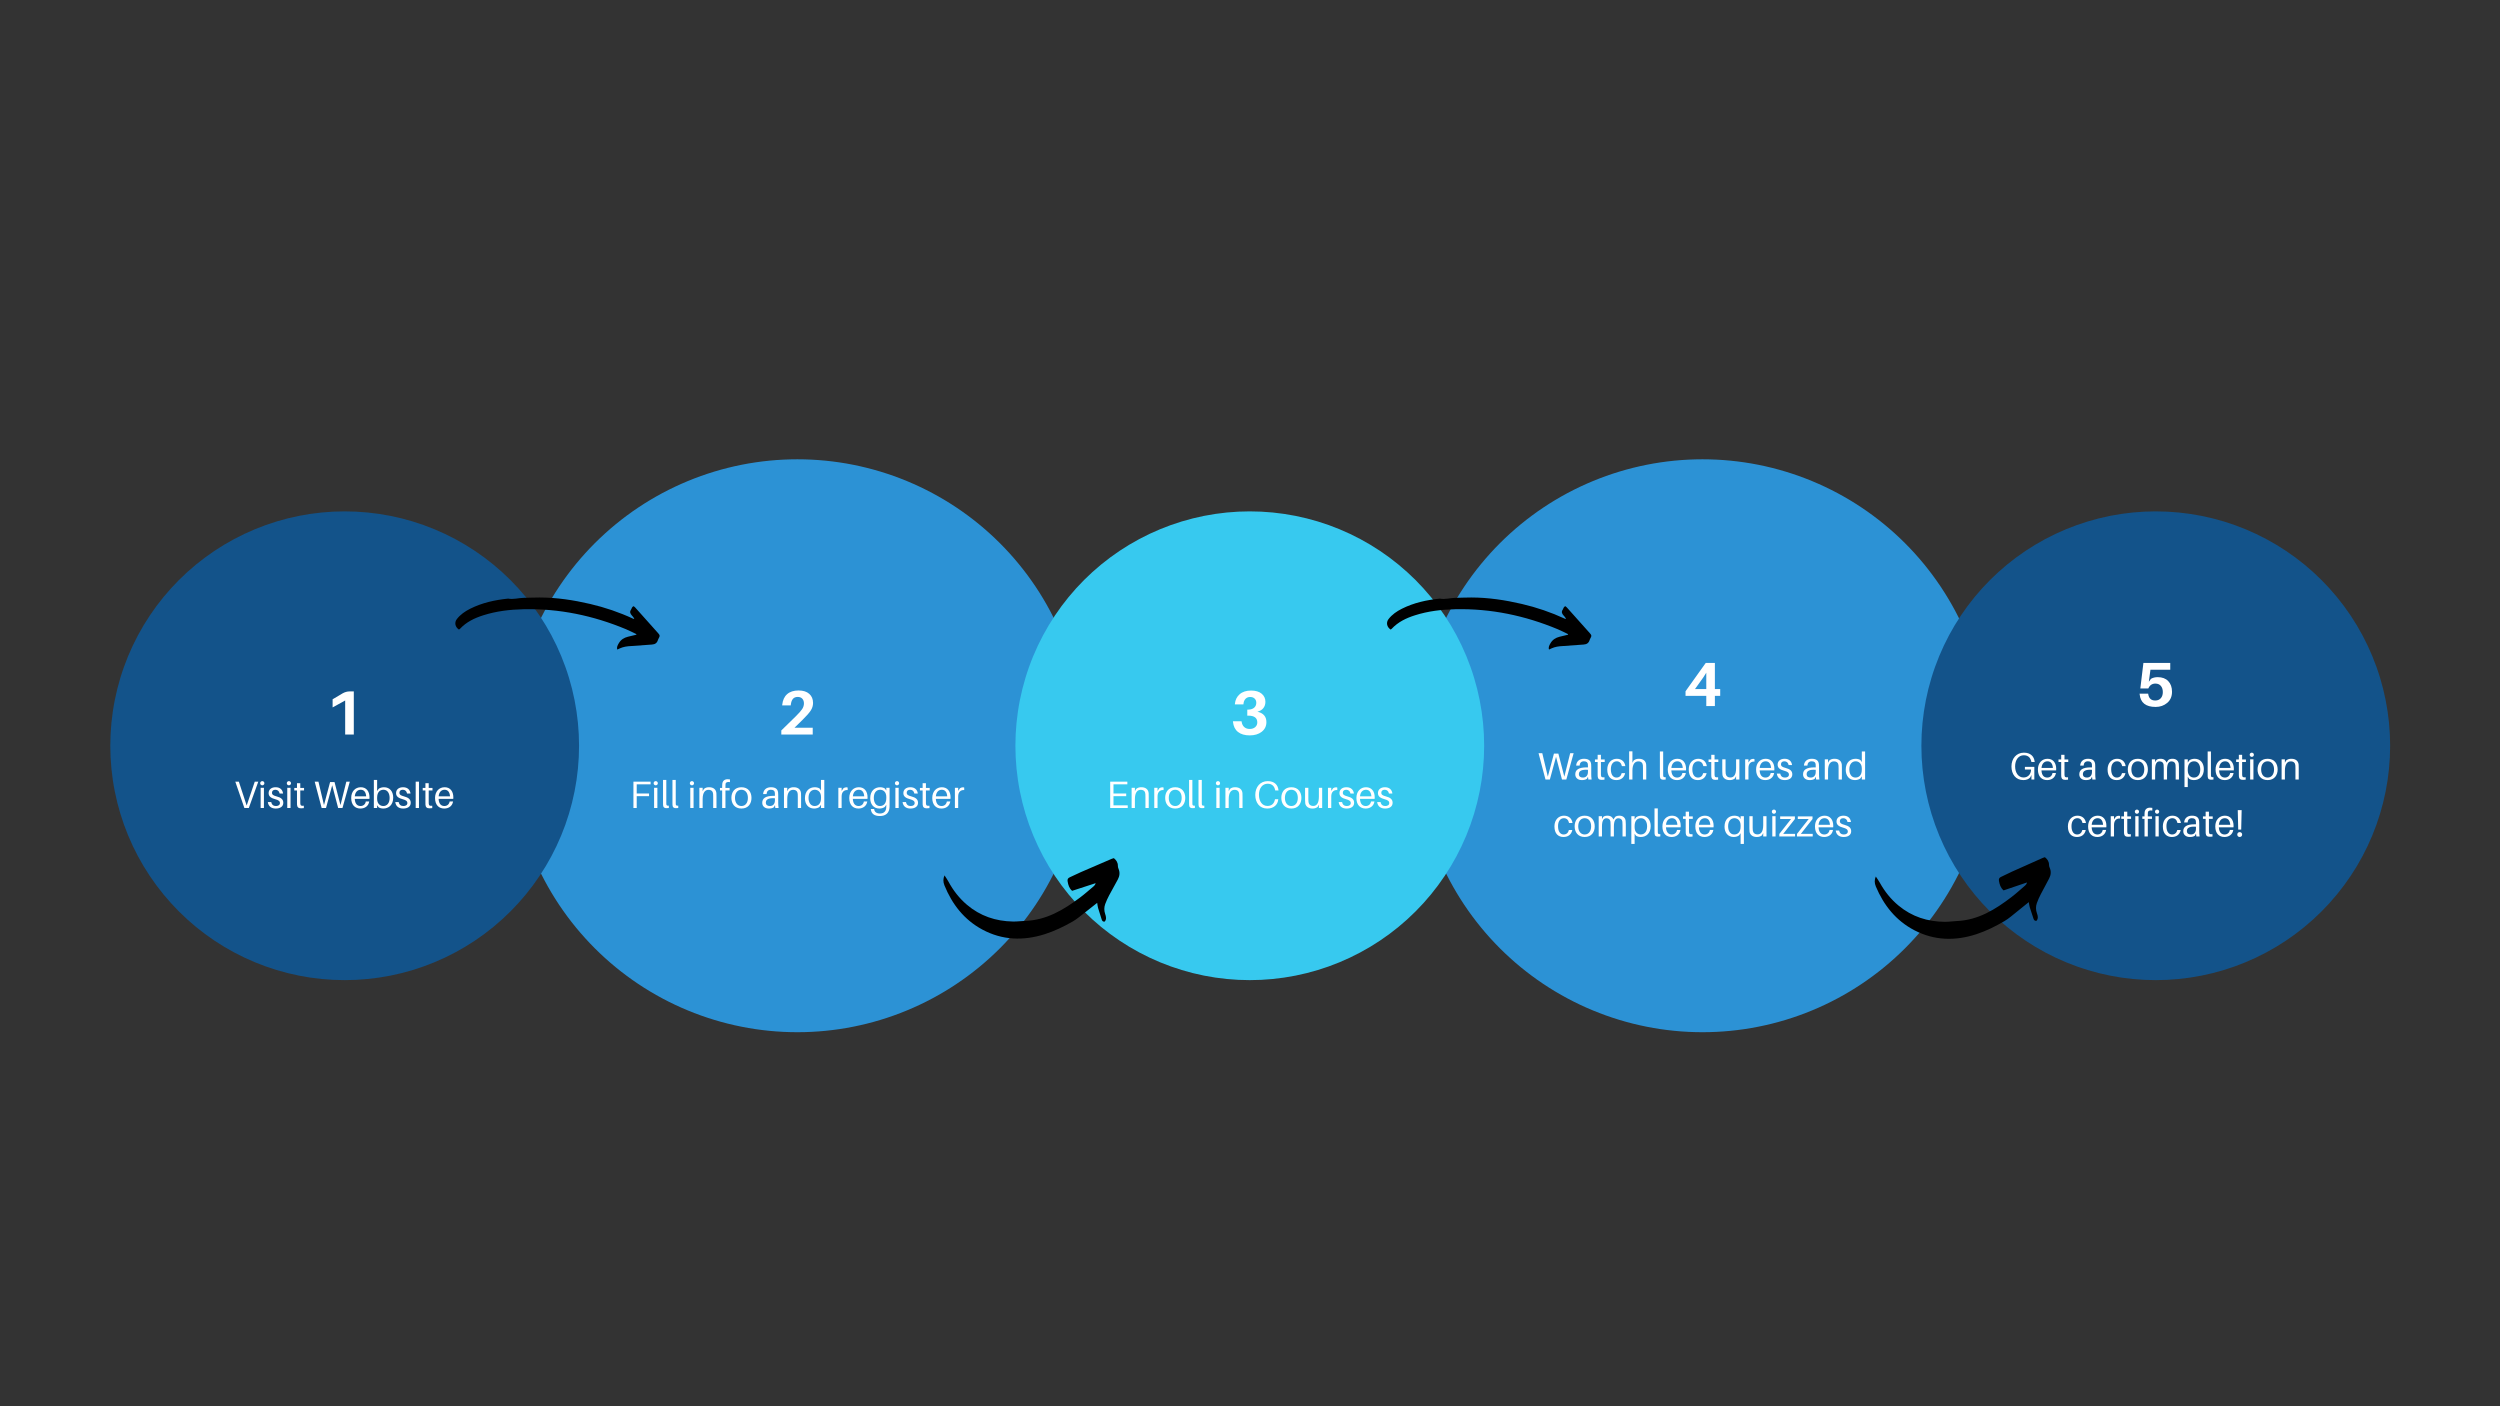 <?xml version="1.0" encoding="UTF-8"?>
<svg xmlns="http://www.w3.org/2000/svg" xmlns:xlink="http://www.w3.org/1999/xlink" width="1440pt" height="810pt" viewBox="0 0 1440 810" version="1.2">
<rect x="0" y="0" width="1440" height="810" fill="#333333" stroke="none"/>
<defs>
<g>
<symbol overflow="visible" id="glyph0-0">
<path style="stroke:none;" d="M 0 0 L 0 -25.188 L 17.984 -25.188 L 17.984 0 Z M 9 -14.219 L 15.109 -23.391 L 2.875 -23.391 Z M 10.078 -12.594 L 16.188 -3.422 L 16.188 -21.766 Z M 2.875 -1.797 L 15.109 -1.797 L 9 -10.969 Z M 1.797 -21.766 L 1.797 -3.422 L 7.922 -12.594 Z M 1.797 -21.766 "/>
</symbol>
<symbol overflow="visible" id="glyph0-1">
<path style="stroke:none;" d="M 16.625 -24.828 L 16.625 0 L 11.656 0 L 11.656 -19.609 L 4.422 -15.609 L 4.422 -20.297 L 10.188 -23.719 C 11.5 -24.457 12.828 -24.828 14.172 -24.828 Z M 16.625 -24.828 "/>
</symbol>
<symbol overflow="visible" id="glyph0-2">
<path style="stroke:none;" d="M 9.719 -3.922 L 20.219 -3.922 L 20.219 0 L 2.125 0 L 2.125 -2.344 L 10.469 -10.5 C 12.219 -12.227 13.438 -13.609 14.125 -14.641 C 14.812 -15.672 15.156 -16.766 15.156 -17.922 C 15.156 -19.047 14.844 -19.945 14.219 -20.625 C 13.594 -21.312 12.719 -21.656 11.594 -21.656 C 10.363 -21.656 9.43 -21.273 8.797 -20.516 C 8.16 -19.766 7.758 -18.633 7.594 -17.125 L 7.562 -16.766 L 2.625 -16.766 L 2.656 -17.125 C 2.926 -19.789 3.863 -21.832 5.469 -23.25 C 7.07 -24.664 9.27 -25.375 12.062 -25.375 C 14.719 -25.375 16.77 -24.723 18.219 -23.422 C 19.676 -22.129 20.406 -20.391 20.406 -18.203 C 20.406 -16.672 19.973 -15.227 19.109 -13.875 C 18.242 -12.52 16.648 -10.703 14.328 -8.422 Z M 9.719 -3.922 "/>
</symbol>
<symbol overflow="visible" id="glyph0-3">
<path style="stroke:none;" d="M 15.469 -13.141 C 18.926 -12.348 20.656 -10.352 20.656 -7.156 C 20.656 -4.852 19.758 -3 17.969 -1.594 C 16.188 -0.195 13.879 0.5 11.047 0.5 C 8.211 0.5 5.961 -0.156 4.297 -1.469 C 2.629 -2.789 1.664 -4.723 1.406 -7.266 L 1.375 -7.625 L 6.328 -7.625 L 6.406 -7.266 C 6.594 -5.992 7.094 -5 7.906 -4.281 C 8.727 -3.562 9.766 -3.203 11.016 -3.203 C 12.328 -3.203 13.383 -3.551 14.188 -4.25 C 15 -4.945 15.406 -5.859 15.406 -6.984 C 15.406 -9.504 13.758 -10.801 10.469 -10.875 L 9.641 -10.875 L 9.641 -14.328 L 10.469 -14.359 C 11.789 -14.41 12.848 -14.785 13.641 -15.484 C 14.43 -16.191 14.828 -17.125 14.828 -18.281 C 14.828 -19.289 14.508 -20.098 13.875 -20.703 C 13.238 -21.316 12.379 -21.625 11.297 -21.625 C 10.191 -21.625 9.301 -21.27 8.625 -20.562 C 7.957 -19.852 7.566 -18.898 7.453 -17.703 L 7.406 -17.344 L 2.484 -17.344 L 2.516 -17.703 C 2.734 -19.961 3.645 -21.797 5.25 -23.203 C 6.863 -24.617 9.062 -25.328 11.844 -25.328 C 14.457 -25.328 16.484 -24.723 17.922 -23.516 C 19.359 -22.305 20.078 -20.754 20.078 -18.859 C 20.078 -17.422 19.68 -16.203 18.891 -15.203 C 18.098 -14.203 16.957 -13.516 15.469 -13.141 Z M 15.469 -13.141 "/>
</symbol>
<symbol overflow="visible" id="glyph0-4">
<path style="stroke:none;" d="M 21.266 -5.859 L 18.203 -5.859 L 18.203 0 L 13.25 0 L 13.25 -5.859 L 1.297 -5.859 L 1.297 -8.531 L 12.922 -24.828 L 18.203 -24.828 L 18.203 -9.781 L 21.266 -9.781 Z M 13.25 -9.781 L 13.25 -19.219 C 12.695 -18.258 12.145 -17.383 11.594 -16.594 L 6.734 -9.781 Z M 13.25 -9.781 "/>
</symbol>
<symbol overflow="visible" id="glyph0-5">
<path style="stroke:none;" d="M 12.484 -16.656 C 15.078 -16.656 17.098 -15.898 18.547 -14.391 C 20.004 -12.879 20.734 -10.828 20.734 -8.234 C 20.734 -5.523 19.805 -3.391 17.953 -1.828 C 16.109 -0.273 13.891 0.5 11.297 0.5 C 5.641 0.5 2.57 -1.93 2.094 -6.797 L 2.047 -7.156 L 7.016 -7.156 L 7.047 -6.797 C 7.43 -4.398 8.766 -3.203 11.047 -3.203 C 12.41 -3.203 13.484 -3.641 14.266 -4.516 C 15.047 -5.391 15.438 -6.57 15.438 -8.062 C 15.438 -9.551 15.055 -10.738 14.297 -11.625 C 13.547 -12.508 12.5 -12.953 11.156 -12.953 C 9.258 -12.953 7.906 -12.016 7.094 -10.141 L 2.484 -10.141 L 4.25 -24.828 L 19.719 -24.828 L 19.719 -20.938 L 8.312 -20.938 L 7.375 -14 L 8.594 -15.688 C 9.676 -16.332 10.973 -16.656 12.484 -16.656 Z M 12.484 -16.656 "/>
</symbol>
<symbol overflow="visible" id="glyph1-0">
<path style="stroke:none;" d="M 8.492 0 L 13.945 -15.18 L 11.922 -15.18 L 7.258 -1.43 L 2.75 -15.18 L 0.703 -15.18 L 5.941 0 Z M 8.492 0 "/>
</symbol>
<symbol overflow="visible" id="glyph1-1">
<path style="stroke:none;" d="M 2.574 -15.488 C 1.891 -15.488 1.363 -14.957 1.363 -14.277 C 1.363 -13.594 1.891 -13.066 2.574 -13.066 C 3.254 -13.066 3.785 -13.594 3.785 -14.277 C 3.785 -14.957 3.254 -15.488 2.574 -15.488 Z M 3.52 0 L 3.52 -11.66 L 1.629 -11.66 L 1.629 0 Z M 3.52 0 "/>
</symbol>
<symbol overflow="visible" id="glyph1-2">
<path style="stroke:none;" d="M 5.016 -11.969 C 2.617 -11.969 0.988 -10.691 0.988 -8.559 C 0.988 -6.512 2.66 -5.652 4.75 -5.082 C 6.711 -4.555 7.5 -3.961 7.5 -2.836 C 7.5 -1.715 6.488 -1.145 5.234 -1.145 C 3.895 -1.145 2.816 -1.738 2.508 -3.434 L 0.527 -3.434 C 0.879 -0.793 2.707 0.309 5.105 0.309 C 7.566 0.309 9.438 -0.793 9.438 -2.992 C 9.438 -4.973 8.16 -6.027 5.477 -6.73 C 3.895 -7.148 2.926 -7.613 2.926 -8.777 C 2.926 -9.789 3.543 -10.516 4.863 -10.516 C 6.227 -10.516 7.062 -9.703 7.324 -8.336 L 9.305 -8.336 C 9.062 -10.473 7.633 -11.969 5.016 -11.969 Z M 5.016 -11.969 "/>
</symbol>
<symbol overflow="visible" id="glyph1-3">
<path style="stroke:none;" d="M 3.895 -10.121 L 6.07 -10.121 L 6.07 -11.57 L 3.895 -11.57 L 3.895 -14.277 L 2 -14.277 L 2 -11.57 L 0.441 -11.57 L 0.441 -10.121 L 2 -10.121 L 2 -3.32 C 2 -2.66 2 -2.18 2.023 -1.871 C 2.133 -0.418 2.883 0.176 4.332 0.176 C 4.863 0.176 5.391 0.152 5.941 0.066 L 5.941 -1.32 C 4.465 -1.145 4.004 -1.387 3.914 -2.508 C 3.895 -2.816 3.895 -3.016 3.895 -3.41 Z M 3.895 -10.121 "/>
</symbol>
<symbol overflow="visible" id="glyph1-4">
<path style="stroke:none;" d="M 20.789 -15.18 L 18.785 -15.18 L 15.422 -1.672 L 11.988 -14.957 L 9.438 -14.957 L 5.918 -1.695 L 2.727 -15.18 L 0.57 -15.18 L 4.574 0 L 7.082 0 L 10.648 -13.09 L 14.078 0 L 16.566 0 Z M 20.789 -15.18 "/>
</symbol>
<symbol overflow="visible" id="glyph1-5">
<path style="stroke:none;" d="M 11.195 -6.16 C 11.195 -9.57 9.414 -11.969 6.203 -11.969 C 3.016 -11.969 0.66 -9.57 0.66 -5.785 C 0.66 -1.672 2.926 0.309 5.961 0.309 C 8.359 0.309 10.582 -0.945 11.043 -3.762 L 9.062 -3.762 C 8.801 -2.09 7.566 -1.145 6.051 -1.145 C 4.332 -1.145 2.883 -2.18 2.707 -5.258 L 11.152 -5.258 C 11.195 -5.676 11.195 -5.984 11.195 -6.16 Z M 6.16 -10.516 C 8.074 -10.516 9.105 -9.129 9.285 -6.711 L 2.727 -6.711 C 2.949 -9.195 4.312 -10.516 6.16 -10.516 Z M 6.16 -10.516 "/>
</symbol>
<symbol overflow="visible" id="glyph1-6">
<path style="stroke:none;" d="M 7.48 -11.969 C 6.293 -11.969 5.059 -11.594 4.398 -11.043 L 3.52 -9.789 L 3.52 -16.168 L 1.629 -16.168 L 1.629 0 L 3.52 0 L 3.52 -1.605 L 4.289 -0.461 C 4.883 0.023 6.117 0.309 7.082 0.309 C 10.098 0.309 12.781 -1.695 12.781 -6.004 C 12.781 -9.414 10.891 -11.969 7.48 -11.969 Z M 7.082 -1.145 C 5.41 -1.145 3.52 -2.289 3.52 -5.301 L 3.52 -5.941 C 3.52 -9.285 5.258 -10.516 7.195 -10.516 C 9.523 -10.516 10.715 -8.426 10.715 -5.785 C 10.715 -2.727 9.129 -1.145 7.082 -1.145 Z M 7.082 -1.145 "/>
</symbol>
<symbol overflow="visible" id="glyph1-7">
<path style="stroke:none;" d="M 4.09 0 L 4.09 -15.18 L 2.199 -15.18 L 2.199 0 Z M 4.09 0 "/>
</symbol>
<symbol overflow="visible" id="glyph1-8">
<path style="stroke:none;" d="M 4.09 -13.641 L 12.078 -13.641 L 12.078 -15.18 L 2.199 -15.18 L 2.199 0 L 4.09 0 L 4.09 -6.82 L 11.195 -6.82 L 11.195 -8.359 L 4.09 -8.359 Z M 4.09 -13.641 "/>
</symbol>
<symbol overflow="visible" id="glyph1-9">
<path style="stroke:none;" d="M 3.434 -16.168 L 1.539 -16.168 L 1.539 -3.277 C 1.539 -2.641 1.539 -2.133 1.562 -1.738 C 1.629 -0.266 2.441 0.09 3.543 0.09 C 3.98 0.09 4.465 0.066 4.883 0 L 4.883 -1.363 C 3.852 -1.254 3.496 -1.496 3.453 -2.242 C 3.434 -2.617 3.434 -2.992 3.434 -3.344 Z M 3.434 -16.168 "/>
</symbol>
<symbol overflow="visible" id="glyph1-10">
<path style="stroke:none;" d="M 11.438 -8.559 C 11.262 -10.602 9.832 -11.969 7.281 -11.969 C 6.094 -11.969 5.234 -11.77 4.246 -11 L 3.52 -9.656 L 3.52 -11.66 L 1.629 -11.66 L 1.629 0 L 3.52 0 L 3.52 -5.125 C 3.52 -9.105 5.059 -10.473 6.887 -10.473 C 8.688 -10.473 9.438 -9.461 9.547 -8.094 C 9.59 -7.5 9.59 -7.016 9.59 -6.422 L 9.59 0 L 11.484 0 L 11.484 -6.555 C 11.484 -7.5 11.484 -7.965 11.438 -8.559 Z M 11.438 -8.559 "/>
</symbol>
<symbol overflow="visible" id="glyph1-11">
<path style="stroke:none;" d="M 3.672 -13.902 C 3.828 -14.848 4.773 -15.18 6.203 -14.914 L 6.203 -16.477 C 5.809 -16.543 5.344 -16.586 4.863 -16.586 C 3.125 -16.586 1.98 -15.641 1.781 -13.945 C 1.738 -13.551 1.715 -12.98 1.715 -12.539 L 1.715 -11.57 L 0.461 -11.57 L 0.461 -10.121 L 1.715 -10.121 L 1.715 0 L 3.609 0 L 3.609 -10.121 L 6.004 -10.121 L 6.004 -11.57 L 3.609 -11.57 L 3.609 -12.715 C 3.609 -13.047 3.629 -13.594 3.672 -13.902 Z M 3.672 -13.902 "/>
</symbol>
<symbol overflow="visible" id="glyph1-12">
<path style="stroke:none;" d="M 6.445 -11.969 C 2.484 -11.969 0.66 -9.129 0.66 -5.828 C 0.66 -2.551 2.484 0.309 6.445 0.309 C 10.406 0.309 12.23 -2.551 12.23 -5.828 C 12.23 -9.129 10.406 -11.969 6.445 -11.969 Z M 6.445 -1.145 C 4.09 -1.145 2.727 -3.102 2.727 -5.828 C 2.727 -8.578 4.09 -10.516 6.445 -10.516 C 8.801 -10.516 10.164 -8.578 10.164 -5.828 C 10.164 -3.102 8.801 -1.145 6.445 -1.145 Z M 6.445 -1.145 "/>
</symbol>
<symbol overflow="visible" id="glyph1-13">
<path style="stroke:none;" d="M 8.316 0 L 10.207 0 C 10.031 -1.297 9.988 -2.09 9.988 -2.969 L 9.988 -7.348 C 9.988 -7.852 9.965 -8.426 9.922 -8.887 C 9.723 -10.801 8.559 -11.969 5.785 -11.969 C 3.211 -11.969 1.473 -10.539 1.297 -8.051 L 3.277 -8.051 C 3.41 -9.656 4.203 -10.516 5.785 -10.516 C 7.348 -10.516 7.965 -9.812 8.051 -8.734 C 8.094 -8.293 8.094 -7.832 8.094 -7.324 L 8.094 -7.016 L 7.348 -7.016 C 2.773 -7.016 0.793 -5.652 0.793 -3.016 C 0.793 -0.859 2.441 0.309 4.555 0.309 C 5.676 0.309 6.688 0.133 7.48 -0.418 L 8.117 -1.672 Z M 5.191 -1.145 C 3.762 -1.145 2.859 -1.762 2.859 -3.168 C 2.859 -5.168 4.883 -5.852 8.094 -5.609 L 8.094 -4.422 C 8.094 -2.309 6.953 -1.145 5.191 -1.145 Z M 5.191 -1.145 "/>
</symbol>
<symbol overflow="visible" id="glyph1-14">
<path style="stroke:none;" d="M 11.812 -16.168 L 9.922 -16.168 L 9.922 -10.055 L 9.152 -11.195 C 8.559 -11.68 7.324 -11.969 6.359 -11.969 C 3.344 -11.969 0.66 -9.965 0.66 -5.652 C 0.66 -2.242 2.551 0.309 5.961 0.309 C 7.148 0.309 8.383 -0.066 9.043 -0.617 L 9.922 -1.871 L 9.922 0 L 11.812 0 Z M 6.246 -1.145 C 3.914 -1.145 2.727 -3.234 2.727 -5.875 C 2.727 -8.93 4.312 -10.516 6.359 -10.516 C 8.031 -10.516 9.922 -9.371 9.922 -6.359 L 9.922 -5.719 C 9.922 -2.375 8.184 -1.145 6.246 -1.145 Z M 6.246 -1.145 "/>
</symbol>
<symbol overflow="visible" id="glyph1-15">
<path style="stroke:none;" d="M 6.203 -11.922 C 5.652 -11.922 5.059 -11.727 4.574 -11.395 L 3.52 -9.832 L 3.52 -11.66 L 1.629 -11.66 L 1.629 0 L 3.52 0 L 3.52 -6.645 C 3.52 -9.305 5.016 -10.473 6.996 -10.34 L 6.996 -11.77 C 6.777 -11.879 6.512 -11.922 6.203 -11.922 Z M 6.203 -11.922 "/>
</symbol>
<symbol overflow="visible" id="glyph1-16">
<path style="stroke:none;" d="M 11.812 -11.66 L 9.922 -11.66 L 9.922 -10.055 L 9.152 -11.195 C 8.559 -11.68 7.324 -11.969 6.359 -11.969 C 3.344 -11.969 0.66 -9.965 0.66 -5.652 C 0.66 -2.242 2.551 0.309 5.961 0.309 C 7.148 0.309 8.383 -0.066 9.043 -0.617 L 9.922 -1.871 L 9.922 -1.672 C 9.922 -1.32 9.922 -0.945 9.898 -0.395 C 9.812 1.848 8.559 3.168 6.246 3.168 C 4.246 3.168 3.102 2.18 2.949 0.746 L 2.926 0.551 L 1.012 0.551 L 1.035 0.77 C 1.277 3.234 2.926 4.621 6.246 4.621 C 9.613 4.621 11.68 2.816 11.793 -0.594 C 11.812 -1.23 11.812 -2.133 11.812 -2.859 Z M 6.246 -1.145 C 3.914 -1.145 2.727 -3.234 2.727 -5.875 C 2.727 -8.93 4.312 -10.516 6.359 -10.516 C 8.031 -10.516 9.922 -9.371 9.922 -6.359 L 9.922 -5.719 C 9.922 -2.375 8.184 -1.145 6.246 -1.145 Z M 6.246 -1.145 "/>
</symbol>
<symbol overflow="visible" id="glyph1-17">
<path style="stroke:none;" d="M 12.297 -1.539 L 4.09 -1.539 L 4.09 -6.82 L 11.418 -6.82 L 11.418 -8.359 L 4.09 -8.359 L 4.09 -13.641 L 12.078 -13.641 L 12.078 -15.18 L 2.199 -15.18 L 2.199 0 L 12.297 0 Z M 12.297 -1.539 "/>
</symbol>
<symbol overflow="visible" id="glyph1-18">
<path style="stroke:none;" d="M 8.207 -15.488 C 3.895 -15.488 1.035 -12.145 1.035 -7.523 C 1.035 -3.078 3.496 0.309 7.918 0.309 C 11.922 0.309 13.969 -2.09 14.254 -4.84 L 14.277 -5.059 L 12.387 -5.059 L 12.34 -4.84 C 11.902 -2.66 10.559 -1.188 8.031 -1.188 C 5.039 -1.188 3.145 -3.871 3.145 -7.613 C 3.145 -11.285 5.059 -13.992 8.16 -13.992 C 10.691 -13.992 12.031 -12.516 12.473 -10.34 L 12.516 -10.121 L 14.41 -10.121 L 14.387 -10.34 C 14.078 -13.309 12.055 -15.488 8.207 -15.488 Z M 8.207 -15.488 "/>
</symbol>
<symbol overflow="visible" id="glyph1-19">
<path style="stroke:none;" d="M 11.309 -11.66 L 9.414 -11.66 L 9.414 -6.535 C 9.414 -2.551 7.965 -1.188 6.137 -1.188 C 4.555 -1.188 3.609 -2.09 3.434 -3.41 C 3.367 -4.004 3.344 -4.641 3.344 -5.016 L 3.344 -11.66 L 1.453 -11.66 L 1.453 -4.664 C 1.453 -3.719 1.473 -3.254 1.562 -2.66 C 1.824 -1.055 3.234 0.309 5.652 0.309 C 6.84 0.309 7.699 0.109 8.688 -0.617 L 9.414 -1.98 L 9.414 0 L 11.309 0 Z M 11.309 -11.66 "/>
</symbol>
<symbol overflow="visible" id="glyph1-20">
<path style="stroke:none;" d="M 6.137 -11.969 C 3.211 -11.969 0.66 -9.746 0.66 -5.809 C 0.66 -1.539 2.902 0.309 5.852 0.309 C 8.449 0.309 10.383 -1.012 10.957 -3.719 L 8.977 -3.719 C 8.578 -2.023 7.5 -1.145 5.961 -1.145 C 4.223 -1.145 2.727 -2.551 2.727 -5.941 C 2.727 -9.086 4.27 -10.516 6.094 -10.516 C 7.656 -10.516 8.668 -9.613 9.086 -7.742 L 11.066 -7.742 C 10.715 -10.297 8.93 -11.969 6.137 -11.969 Z M 6.137 -11.969 "/>
</symbol>
<symbol overflow="visible" id="glyph1-21">
<path style="stroke:none;" d="M 11.438 -8.559 C 11.262 -10.602 9.832 -11.969 7.281 -11.969 C 6.094 -11.969 5.234 -11.77 4.246 -11 L 3.52 -9.656 L 3.52 -16.277 L 1.629 -16.277 L 1.629 0 L 3.52 0 L 3.52 -5.125 C 3.52 -9.105 5.059 -10.426 6.887 -10.473 C 8.688 -10.516 9.438 -9.461 9.547 -8.094 C 9.59 -7.5 9.59 -7.016 9.59 -6.422 L 9.59 0 L 11.484 0 L 11.484 -6.555 C 11.484 -7.5 11.484 -7.965 11.438 -8.559 Z M 11.438 -8.559 "/>
</symbol>
<symbol overflow="visible" id="glyph1-22">
<path style="stroke:none;" d="M 17.137 -9.129 C 16.871 -10.734 15.684 -11.969 13.594 -11.969 C 12.562 -11.969 11.727 -11.77 11.133 -11.285 L 10.098 -9.789 C 9.656 -11.066 8.512 -11.969 6.73 -11.969 C 5.699 -11.969 4.863 -11.77 4.27 -11.285 L 3.52 -9.965 L 3.52 -11.66 L 1.629 -11.66 L 1.629 0 L 3.52 0 L 3.52 -5.762 C 3.52 -9.305 4.598 -10.473 6.07 -10.473 C 7.391 -10.473 8.227 -9.832 8.402 -8.512 C 8.469 -7.918 8.492 -7.281 8.492 -6.246 L 8.492 0 L 10.383 0 L 10.383 -5.762 C 10.383 -9.305 11.461 -10.473 12.934 -10.473 C 14.254 -10.473 15.09 -9.832 15.266 -8.512 C 15.332 -7.918 15.355 -7.281 15.355 -6.246 L 15.355 0 L 17.246 0 L 17.246 -7.129 C 17.246 -8.074 17.227 -8.535 17.137 -9.129 Z M 17.137 -9.129 "/>
</symbol>
<symbol overflow="visible" id="glyph1-23">
<path style="stroke:none;" d="M 7.48 -11.969 C 6.293 -11.969 5.059 -11.594 4.398 -11.043 L 3.52 -9.789 L 3.52 -11.66 L 1.629 -11.66 L 1.629 4.312 L 3.52 4.312 L 3.52 -1.605 L 4.289 -0.461 C 4.883 0.023 6.117 0.309 7.082 0.309 C 10.098 0.309 12.781 -1.695 12.781 -6.004 C 12.781 -9.414 10.891 -11.969 7.48 -11.969 Z M 7.082 -1.145 C 5.41 -1.145 3.52 -2.289 3.52 -5.301 L 3.52 -5.941 C 3.52 -9.285 5.258 -10.516 7.195 -10.516 C 9.523 -10.516 10.715 -8.426 10.715 -5.785 C 10.715 -2.727 9.129 -1.145 7.082 -1.145 Z M 7.082 -1.145 "/>
</symbol>
<symbol overflow="visible" id="glyph1-24">
<path style="stroke:none;" d="M 11.812 -11.66 L 9.922 -11.66 L 9.922 -10.055 L 9.152 -11.195 C 8.559 -11.68 7.324 -11.969 6.359 -11.969 C 3.344 -11.969 0.66 -9.965 0.66 -5.652 C 0.66 -2.242 2.551 0.309 5.961 0.309 C 7.148 0.309 8.383 -0.066 9.043 -0.617 L 9.922 -1.871 L 9.922 4.312 L 11.812 4.312 Z M 6.246 -1.145 C 3.914 -1.145 2.727 -3.234 2.727 -5.875 C 2.727 -8.93 4.312 -10.516 6.359 -10.516 C 8.031 -10.516 9.922 -9.371 9.922 -6.359 L 9.922 -5.719 C 9.922 -2.375 8.184 -1.145 6.246 -1.145 Z M 6.246 -1.145 "/>
</symbol>
<symbol overflow="visible" id="glyph1-25">
<path style="stroke:none;" d="M 9.523 -1.496 L 2.684 -1.496 L 9.414 -10.055 L 9.414 -11.57 L 0.926 -11.57 L 0.926 -10.074 L 7.215 -10.074 L 0.441 -1.453 L 0.441 0 L 9.523 0 Z M 9.523 -1.496 "/>
</symbol>
<symbol overflow="visible" id="glyph1-26">
<path style="stroke:none;" d="M 8.777 -7.324 L 8.777 -5.785 L 12.32 -5.785 C 12.32 -3.078 10.492 -1.188 8.031 -1.188 C 5.039 -1.188 3.145 -3.871 3.145 -7.613 C 3.145 -11.285 5.059 -13.992 8.16 -13.992 C 10.691 -13.992 12.031 -12.516 12.473 -10.34 L 12.516 -10.121 L 14.41 -10.121 L 14.387 -10.34 C 14.078 -13.309 12.055 -15.488 8.207 -15.488 C 3.895 -15.488 1.035 -12.145 1.035 -7.523 C 1.035 -3.078 3.496 0.309 7.918 0.309 C 9.656 0.309 11 -0.266 11.855 -1.23 L 12.539 -2.641 L 12.539 0 L 14.211 0 L 14.211 -7.324 Z M 8.777 -7.324 "/>
</symbol>
<symbol overflow="visible" id="glyph1-27">
<path style="stroke:none;" d="M 3.52 -3.961 L 3.785 -15.18 L 1.539 -15.18 L 1.805 -3.961 Z M 2.66 -2.508 C 1.848 -2.508 1.254 -1.914 1.254 -1.102 C 1.254 -0.285 1.848 0.309 2.66 0.309 C 3.477 0.309 4.07 -0.285 4.07 -1.102 C 4.07 -1.914 3.477 -2.508 2.66 -2.508 Z M 2.66 -2.508 "/>
</symbol>
<symbol overflow="visible" id="glyph2-0">
<path style="stroke:none;" d=""/>
</symbol>
</g>
<clipPath id="clip1">
  <path d="M 815.625 264.551 L 1145.625 264.551 L 1145.625 594.551 L 815.625 594.551 Z M 815.625 264.551 "/>
</clipPath>
<clipPath id="clip2">
  <path d="M 294.281 264.551 L 624.281 264.551 L 624.281 594.551 L 294.281 594.551 Z M 294.281 264.551 "/>
</clipPath>
<clipPath id="clip3">
  <path d="M 1106.719 294.551 L 1376.719 294.551 L 1376.719 564.551 L 1106.719 564.551 Z M 1106.719 294.551 "/>
</clipPath>
<clipPath id="clip4">
  <path d="M 584.875 294.551 L 854.875 294.551 L 854.875 564.551 L 584.875 564.551 Z M 584.875 294.551 "/>
</clipPath>
<clipPath id="clip5">
  <path d="M 63.531 294.551 L 333.531 294.551 L 333.531 564.551 L 63.531 564.551 Z M 63.531 294.551 "/>
</clipPath>
<clipPath id="clip6">
  <path d="M 262.242 344.148 L 379.992 344.148 L 379.992 374.148 L 262.242 374.148 Z M 262.242 344.148 "/>
</clipPath>
<clipPath id="clip7">
  <path d="M 798.898 344.148 L 916.648 344.148 L 916.648 374.148 L 798.898 374.148 Z M 798.898 344.148 "/>
</clipPath>
<clipPath id="clip8">
  <path d="M 543 494 L 645 494 L 645 541 L 543 541 Z M 543 494 "/>
</clipPath>
<clipPath id="clip9">
  <path d="M 542.469 504.426 L 638.973 479.188 L 651.5 527.074 L 554.996 552.316 Z M 542.469 504.426 "/>
</clipPath>
<clipPath id="clip10">
  <path d="M 542.469 504.426 L 638.973 479.188 L 651.5 527.074 L 554.996 552.316 Z M 542.469 504.426 "/>
</clipPath>
<clipPath id="clip11">
  <path d="M 1079 493 L 1182 493 L 1182 541 L 1079 541 Z M 1079 493 "/>
</clipPath>
<clipPath id="clip12">
  <path d="M 1078.887 505.086 L 1175.078 478.676 L 1188.184 526.41 L 1091.992 552.82 Z M 1078.887 505.086 "/>
</clipPath>
<clipPath id="clip13">
  <path d="M 1078.887 505.086 L 1175.078 478.676 L 1188.184 526.41 L 1091.992 552.82 Z M 1078.887 505.086 "/>
</clipPath>
</defs>
<g id="surface1">
<g clip-path="url(#clip1)" clip-rule="nonzero">
<path style=" stroke:none;fill-rule:nonzero;fill:rgb(17.249%,57.249%,83.53%);fill-opacity:1;" d="M 1145.625 429.551 C 1145.625 432.25 1145.559 434.949 1145.426 437.645 C 1145.293 440.344 1145.094 443.035 1144.828 445.723 C 1144.562 448.41 1144.234 451.09 1143.836 453.762 C 1143.441 456.43 1142.98 459.09 1142.453 461.738 C 1141.926 464.387 1141.336 467.023 1140.68 469.641 C 1140.023 472.262 1139.301 474.863 1138.52 477.445 C 1137.734 480.031 1136.887 482.594 1135.977 485.137 C 1135.07 487.68 1134.098 490.199 1133.062 492.691 C 1132.031 495.188 1130.938 497.656 1129.781 500.098 C 1128.629 502.539 1127.414 504.949 1126.141 507.332 C 1124.867 509.711 1123.535 512.062 1122.148 514.375 C 1120.762 516.691 1119.316 518.973 1117.816 521.219 C 1116.316 523.465 1114.762 525.672 1113.152 527.84 C 1111.543 530.008 1109.883 532.137 1108.172 534.227 C 1106.457 536.312 1104.695 538.355 1102.879 540.355 C 1101.066 542.359 1099.207 544.312 1097.297 546.223 C 1095.387 548.133 1093.43 549.992 1091.43 551.809 C 1089.43 553.621 1087.387 555.383 1085.297 557.098 C 1083.211 558.809 1081.082 560.469 1078.914 562.078 C 1076.746 563.688 1074.539 565.242 1072.293 566.742 C 1070.047 568.242 1067.766 569.688 1065.449 571.074 C 1063.133 572.465 1060.785 573.793 1058.402 575.066 C 1056.023 576.34 1053.609 577.555 1051.172 578.707 C 1048.73 579.863 1046.262 580.957 1043.766 581.988 C 1041.27 583.023 1038.754 583.996 1036.211 584.906 C 1033.668 585.812 1031.105 586.66 1028.52 587.445 C 1025.938 588.23 1023.336 588.949 1020.715 589.605 C 1018.098 590.262 1015.461 590.852 1012.812 591.379 C 1010.164 591.906 1007.504 592.367 1004.836 592.766 C 1002.164 593.16 999.484 593.492 996.797 593.754 C 994.109 594.02 991.418 594.219 988.719 594.352 C 986.023 594.484 983.324 594.551 980.625 594.551 C 977.922 594.551 975.223 594.484 972.527 594.352 C 969.832 594.219 967.137 594.02 964.449 593.754 C 961.762 593.492 959.086 593.16 956.414 592.766 C 953.742 592.367 951.082 591.906 948.434 591.379 C 945.785 590.852 943.152 590.262 940.531 589.605 C 937.914 588.949 935.312 588.23 932.727 587.445 C 930.141 586.66 927.578 585.812 925.035 584.906 C 922.496 583.996 919.977 583.023 917.48 581.988 C 914.984 580.957 912.52 579.863 910.078 578.707 C 907.637 577.555 905.223 576.34 902.844 575.066 C 900.461 573.793 898.113 572.465 895.797 571.074 C 893.48 569.688 891.199 568.242 888.953 566.742 C 886.711 565.242 884.504 563.688 882.332 562.078 C 880.164 560.469 878.035 558.809 875.949 557.098 C 873.859 555.383 871.816 553.621 869.816 551.809 C 867.816 549.992 865.859 548.133 863.949 546.223 C 862.043 544.312 860.18 542.359 858.367 540.355 C 856.555 538.355 854.789 536.312 853.078 534.227 C 851.363 532.137 849.703 530.008 848.094 527.84 C 846.484 525.672 844.93 523.465 843.43 521.219 C 841.93 518.973 840.488 516.691 839.098 514.375 C 837.711 512.062 836.379 509.711 835.105 507.332 C 833.832 504.949 832.621 502.539 831.465 500.098 C 830.312 497.656 829.215 495.188 828.184 492.691 C 827.148 490.199 826.18 487.68 825.27 485.137 C 824.359 482.594 823.512 480.031 822.727 477.445 C 821.945 474.863 821.223 472.262 820.566 469.641 C 819.914 467.023 819.32 464.387 818.793 461.738 C 818.266 459.09 817.805 456.43 817.41 453.762 C 817.012 451.09 816.684 448.41 816.418 445.723 C 816.152 443.035 815.953 440.344 815.82 437.645 C 815.691 434.949 815.625 432.25 815.625 429.551 C 815.625 426.852 815.691 424.152 815.82 421.453 C 815.953 418.758 816.152 416.066 816.418 413.379 C 816.684 410.691 817.012 408.012 817.41 405.34 C 817.805 402.668 818.266 400.008 818.793 397.359 C 819.32 394.711 819.914 392.078 820.566 389.457 C 821.223 386.84 821.945 384.238 822.727 381.652 C 823.512 379.07 824.359 376.504 825.27 373.965 C 826.18 371.422 827.148 368.902 828.184 366.406 C 829.215 363.914 830.312 361.445 831.465 359.004 C 832.621 356.562 833.832 354.152 835.105 351.77 C 836.379 349.387 837.711 347.039 839.098 344.723 C 840.488 342.406 841.93 340.125 843.43 337.883 C 844.93 335.637 846.484 333.43 848.094 331.258 C 849.703 329.09 851.363 326.961 853.078 324.875 C 854.789 322.789 856.555 320.742 858.367 318.742 C 860.18 316.742 862.043 314.785 863.949 312.879 C 865.859 310.969 867.816 309.105 869.816 307.293 C 871.816 305.48 873.859 303.715 875.949 302.004 C 878.035 300.289 880.164 298.629 882.332 297.02 C 884.504 295.414 886.711 293.859 888.953 292.359 C 891.199 290.855 893.48 289.414 895.797 288.023 C 898.113 286.637 900.461 285.305 902.844 284.031 C 905.223 282.762 907.637 281.547 910.078 280.391 C 912.52 279.238 914.984 278.145 917.48 277.109 C 919.977 276.078 922.496 275.105 925.035 274.195 C 927.578 273.285 930.141 272.438 932.727 271.656 C 935.312 270.871 937.914 270.152 940.531 269.496 C 943.152 268.84 945.785 268.246 948.434 267.719 C 951.082 267.195 953.742 266.73 956.414 266.336 C 959.086 265.941 961.762 265.609 964.449 265.344 C 967.137 265.078 969.832 264.883 972.527 264.75 C 975.223 264.617 977.922 264.551 980.625 264.551 C 983.324 264.551 986.023 264.617 988.719 264.75 C 991.418 264.883 994.109 265.078 996.797 265.344 C 999.484 265.609 1002.164 265.941 1004.836 266.336 C 1007.504 266.73 1010.164 267.195 1012.812 267.719 C 1015.461 268.246 1018.098 268.84 1020.715 269.496 C 1023.336 270.152 1025.938 270.871 1028.52 271.656 C 1031.105 272.438 1033.668 273.285 1036.211 274.195 C 1038.754 275.105 1041.27 276.078 1043.766 277.109 C 1046.262 278.145 1048.73 279.238 1051.172 280.391 C 1053.609 281.547 1056.023 282.762 1058.402 284.031 C 1060.785 285.305 1063.133 286.637 1065.449 288.023 C 1067.766 289.414 1070.047 290.855 1072.293 292.359 C 1074.539 293.859 1076.746 295.414 1078.914 297.02 C 1081.082 298.629 1083.211 300.289 1085.297 302.004 C 1087.387 303.715 1089.43 305.48 1091.43 307.293 C 1093.43 309.105 1095.387 310.969 1097.297 312.879 C 1099.207 314.785 1101.066 316.742 1102.879 318.742 C 1104.695 320.742 1106.457 322.789 1108.172 324.875 C 1109.883 326.961 1111.543 329.09 1113.152 331.258 C 1114.762 333.43 1116.316 335.637 1117.816 337.883 C 1119.316 340.125 1120.762 342.406 1122.148 344.723 C 1123.535 347.039 1124.867 349.387 1126.141 351.77 C 1127.414 354.152 1128.629 356.562 1129.781 359.004 C 1130.938 361.445 1132.031 363.914 1133.062 366.406 C 1134.098 368.902 1135.07 371.422 1135.977 373.965 C 1136.887 376.504 1137.734 379.07 1138.52 381.652 C 1139.301 384.238 1140.023 386.84 1140.68 389.457 C 1141.336 392.078 1141.926 394.711 1142.453 397.359 C 1142.98 400.008 1143.441 402.668 1143.836 405.34 C 1144.234 408.012 1144.562 410.691 1144.828 413.379 C 1145.094 416.066 1145.293 418.758 1145.426 421.453 C 1145.559 424.152 1145.625 426.852 1145.625 429.551 Z M 1145.625 429.551 "/>
</g>
<g clip-path="url(#clip2)" clip-rule="nonzero">
<path style=" stroke:none;fill-rule:nonzero;fill:rgb(17.249%,57.249%,83.53%);fill-opacity:1;" d="M 624.281 429.551 C 624.281 432.25 624.215 434.949 624.086 437.645 C 623.953 440.344 623.754 443.035 623.488 445.723 C 623.223 448.41 622.895 451.09 622.496 453.762 C 622.102 456.43 621.641 459.09 621.113 461.738 C 620.586 464.387 619.996 467.023 619.34 469.641 C 618.684 472.262 617.961 474.863 617.18 477.445 C 616.395 480.031 615.547 482.594 614.637 485.137 C 613.727 487.68 612.758 490.199 611.723 492.691 C 610.691 495.188 609.594 497.656 608.441 500.098 C 607.285 502.539 606.074 504.949 604.801 507.332 C 603.527 509.711 602.195 512.062 600.809 514.375 C 599.418 516.691 597.977 518.973 596.477 521.219 C 594.977 523.465 593.422 525.672 591.812 527.84 C 590.203 530.008 588.543 532.137 586.828 534.227 C 585.117 536.312 583.352 538.355 581.539 540.355 C 579.727 542.359 577.863 544.312 575.957 546.223 C 574.047 548.133 572.09 549.992 570.09 551.809 C 568.09 553.621 566.047 555.383 563.957 557.098 C 561.871 558.809 559.742 560.469 557.574 562.078 C 555.406 563.688 553.199 565.242 550.953 566.742 C 548.707 568.242 546.426 569.688 544.109 571.074 C 541.793 572.465 539.445 573.793 537.062 575.066 C 534.684 576.34 532.27 577.555 529.828 578.707 C 527.387 579.863 524.922 580.957 522.426 581.988 C 519.93 583.023 517.414 583.996 514.871 584.906 C 512.328 585.812 509.766 586.66 507.18 587.445 C 504.598 588.23 501.992 588.949 499.375 589.605 C 496.754 590.262 494.121 590.852 491.473 591.379 C 488.824 591.906 486.164 592.367 483.492 592.766 C 480.824 593.16 478.145 593.492 475.457 593.754 C 472.77 594.02 470.078 594.219 467.379 594.352 C 464.684 594.484 461.984 594.551 459.281 594.551 C 456.582 594.551 453.883 594.484 451.188 594.352 C 448.488 594.219 445.797 594.02 443.109 593.754 C 440.422 593.492 437.742 593.16 435.074 592.766 C 432.402 592.367 429.742 591.906 427.094 591.379 C 424.445 590.852 421.812 590.262 419.191 589.605 C 416.57 588.949 413.969 588.23 411.387 587.445 C 408.801 586.66 406.238 585.812 403.695 584.906 C 401.152 583.996 398.637 583.023 396.141 581.988 C 393.645 580.957 391.176 579.863 388.738 578.707 C 386.297 577.555 383.883 576.34 381.504 575.066 C 379.121 573.793 376.773 572.465 374.457 571.074 C 372.141 569.688 369.859 568.242 367.613 566.742 C 365.367 565.242 363.16 563.688 360.992 562.078 C 358.824 560.469 356.695 558.809 354.609 557.098 C 352.52 555.383 350.477 553.621 348.477 551.809 C 346.477 549.992 344.52 548.133 342.609 546.223 C 340.699 544.312 338.84 542.359 337.027 540.355 C 335.211 538.355 333.449 536.312 331.734 534.227 C 330.023 532.137 328.363 530.008 326.754 527.84 C 325.145 525.672 323.59 523.465 322.09 521.219 C 320.59 518.973 319.145 516.691 317.758 514.375 C 316.371 512.062 315.039 509.711 313.766 507.332 C 312.492 504.949 311.277 502.539 310.125 500.098 C 308.969 497.656 307.875 495.188 306.844 492.691 C 305.809 490.199 304.84 487.68 303.93 485.137 C 303.02 482.594 302.172 480.031 301.387 477.445 C 300.605 474.863 299.883 472.262 299.227 469.641 C 298.57 467.023 297.98 464.387 297.453 461.738 C 296.926 459.09 296.465 456.43 296.07 453.762 C 295.672 451.09 295.344 448.41 295.078 445.723 C 294.812 443.035 294.613 440.344 294.48 437.645 C 294.348 434.949 294.281 432.25 294.281 429.551 C 294.281 426.852 294.348 424.152 294.48 421.453 C 294.613 418.758 294.812 416.066 295.078 413.379 C 295.344 410.691 295.672 408.012 296.07 405.34 C 296.465 402.668 296.926 400.008 297.453 397.359 C 297.98 394.711 298.57 392.078 299.227 389.457 C 299.883 386.84 300.605 384.238 301.387 381.652 C 302.172 379.07 303.02 376.504 303.93 373.965 C 304.84 371.422 305.809 368.902 306.844 366.406 C 307.875 363.914 308.969 361.445 310.125 359.004 C 311.277 356.562 312.492 354.152 313.766 351.77 C 315.039 349.387 316.371 347.039 317.758 344.723 C 319.145 342.406 320.59 340.125 322.09 337.883 C 323.59 335.637 325.145 333.43 326.754 331.258 C 328.363 329.09 330.023 326.961 331.734 324.875 C 333.449 322.789 335.211 320.742 337.027 318.742 C 338.84 316.742 340.699 314.785 342.609 312.879 C 344.52 310.969 346.477 309.105 348.477 307.293 C 350.477 305.48 352.52 303.715 354.609 302.004 C 356.695 300.289 358.824 298.629 360.992 297.02 C 363.16 295.414 365.367 293.859 367.613 292.359 C 369.859 290.855 372.141 289.414 374.457 288.023 C 376.773 286.637 379.121 285.305 381.504 284.031 C 383.883 282.762 386.297 281.547 388.738 280.391 C 391.176 279.238 393.645 278.145 396.141 277.109 C 398.637 276.078 401.152 275.105 403.695 274.195 C 406.238 273.285 408.801 272.438 411.387 271.656 C 413.969 270.871 416.57 270.152 419.191 269.496 C 421.812 268.84 424.445 268.246 427.094 267.719 C 429.742 267.195 432.402 266.73 435.074 266.336 C 437.742 265.941 440.422 265.609 443.109 265.344 C 445.797 265.078 448.488 264.883 451.188 264.75 C 453.883 264.617 456.582 264.551 459.281 264.551 C 461.984 264.551 464.684 264.617 467.379 264.75 C 470.078 264.883 472.77 265.078 475.457 265.344 C 478.145 265.609 480.824 265.941 483.492 266.336 C 486.164 266.73 488.824 267.195 491.473 267.719 C 494.121 268.246 496.754 268.84 499.375 269.496 C 501.992 270.152 504.598 270.871 507.18 271.656 C 509.766 272.438 512.328 273.285 514.871 274.195 C 517.414 275.105 519.93 276.078 522.426 277.109 C 524.922 278.145 527.387 279.238 529.828 280.391 C 532.27 281.547 534.684 282.762 537.062 284.031 C 539.445 285.305 541.793 286.637 544.109 288.023 C 546.426 289.414 548.707 290.855 550.953 292.359 C 553.199 293.859 555.406 295.414 557.574 297.02 C 559.742 298.629 561.871 300.289 563.957 302.004 C 566.047 303.715 568.09 305.48 570.09 307.293 C 572.09 309.105 574.047 310.969 575.957 312.879 C 577.863 314.785 579.727 316.742 581.539 318.742 C 583.352 320.742 585.117 322.789 586.828 324.875 C 588.543 326.961 590.203 329.09 591.812 331.258 C 593.422 333.43 594.977 335.637 596.477 337.883 C 597.977 340.125 599.418 342.406 600.809 344.723 C 602.195 347.039 603.527 349.387 604.801 351.77 C 606.074 354.152 607.285 356.562 608.441 359.004 C 609.594 361.445 610.691 363.914 611.723 366.406 C 612.758 368.902 613.727 371.422 614.637 373.965 C 615.547 376.504 616.395 379.07 617.18 381.652 C 617.961 384.238 618.684 386.84 619.34 389.457 C 619.996 392.078 620.586 394.711 621.113 397.359 C 621.641 400.008 622.102 402.668 622.496 405.34 C 622.895 408.012 623.223 410.691 623.488 413.379 C 623.754 416.066 623.953 418.758 624.086 421.453 C 624.215 424.152 624.281 426.852 624.281 429.551 Z M 624.281 429.551 "/>
</g>
<g clip-path="url(#clip3)" clip-rule="nonzero">
<path style=" stroke:none;fill-rule:nonzero;fill:rgb(7.449%,32.549%,54.12%);fill-opacity:1;" d="M 1376.719 429.551 C 1376.719 431.758 1376.664 433.969 1376.555 436.176 C 1376.445 438.379 1376.285 440.582 1376.066 442.781 C 1375.852 444.98 1375.578 447.172 1375.254 449.359 C 1374.93 451.543 1374.555 453.719 1374.121 455.887 C 1373.691 458.055 1373.207 460.211 1372.672 462.352 C 1372.133 464.496 1371.547 466.625 1370.902 468.738 C 1370.262 470.852 1369.57 472.949 1368.824 475.031 C 1368.082 477.109 1367.285 479.172 1366.441 481.211 C 1365.594 483.254 1364.699 485.273 1363.754 487.27 C 1362.812 489.266 1361.816 491.238 1360.777 493.188 C 1359.734 495.137 1358.645 497.059 1357.512 498.953 C 1356.375 500.848 1355.191 502.715 1353.965 504.551 C 1352.738 506.391 1351.465 508.195 1350.148 509.969 C 1348.832 511.742 1347.477 513.484 1346.074 515.191 C 1344.672 516.902 1343.23 518.574 1341.746 520.211 C 1340.262 521.848 1338.738 523.445 1337.176 525.008 C 1335.613 526.57 1334.016 528.094 1332.379 529.578 C 1330.742 531.062 1329.066 532.504 1327.359 533.906 C 1325.652 535.309 1323.91 536.668 1322.137 537.984 C 1320.363 539.301 1318.555 540.57 1316.719 541.797 C 1314.883 543.027 1313.016 544.207 1311.121 545.344 C 1309.227 546.48 1307.305 547.566 1305.355 548.609 C 1303.406 549.652 1301.434 550.645 1299.438 551.59 C 1297.441 552.531 1295.422 553.43 1293.379 554.273 C 1291.34 555.121 1289.277 555.914 1287.195 556.66 C 1285.117 557.402 1283.02 558.094 1280.906 558.738 C 1278.793 559.379 1276.664 559.969 1274.52 560.504 C 1272.375 561.039 1270.223 561.523 1268.055 561.957 C 1265.887 562.387 1263.711 562.766 1261.527 563.09 C 1259.34 563.414 1257.148 563.684 1254.949 563.898 C 1252.75 564.117 1250.547 564.277 1248.34 564.387 C 1246.133 564.496 1243.926 564.551 1241.719 564.551 C 1239.508 564.551 1237.301 564.496 1235.094 564.387 C 1232.887 564.277 1230.684 564.117 1228.484 563.898 C 1226.285 563.684 1224.094 563.414 1221.91 563.09 C 1219.723 562.766 1217.547 562.387 1215.379 561.957 C 1213.211 561.523 1211.059 561.039 1208.914 560.504 C 1206.77 559.969 1204.645 559.379 1202.527 558.738 C 1200.414 558.094 1198.316 557.402 1196.238 556.66 C 1194.156 555.914 1192.098 555.121 1190.055 554.273 C 1188.012 553.43 1185.996 552.531 1183.996 551.59 C 1182 550.645 1180.027 549.652 1178.078 548.609 C 1176.129 547.566 1174.207 546.48 1172.312 545.344 C 1170.418 544.207 1168.551 543.027 1166.715 541.797 C 1164.879 540.57 1163.07 539.301 1161.297 537.984 C 1159.523 536.668 1157.781 535.309 1156.074 533.906 C 1154.367 532.504 1152.695 531.062 1151.055 529.578 C 1149.418 528.094 1147.82 526.57 1146.258 525.008 C 1144.695 523.445 1143.172 521.848 1141.688 520.211 C 1140.203 518.574 1138.762 516.902 1137.359 515.191 C 1135.957 513.484 1134.602 511.742 1133.285 509.969 C 1131.969 508.195 1130.695 506.391 1129.469 504.551 C 1128.242 502.715 1127.059 500.848 1125.922 498.953 C 1124.789 497.059 1123.699 495.137 1122.656 493.188 C 1121.617 491.238 1120.621 489.266 1119.68 487.27 C 1118.734 485.273 1117.84 483.254 1116.992 481.211 C 1116.148 479.172 1115.352 477.109 1114.609 475.031 C 1113.863 472.949 1113.172 470.852 1112.531 468.738 C 1111.887 466.625 1111.301 464.496 1110.762 462.352 C 1110.227 460.211 1109.742 458.055 1109.312 455.887 C 1108.879 453.719 1108.504 451.543 1108.18 449.359 C 1107.855 447.172 1107.582 444.98 1107.367 442.781 C 1107.152 440.582 1106.988 438.379 1106.879 436.176 C 1106.77 433.969 1106.719 431.758 1106.719 429.551 C 1106.719 427.34 1106.77 425.133 1106.879 422.926 C 1106.988 420.719 1107.152 418.516 1107.367 416.316 C 1107.582 414.117 1107.855 411.926 1108.18 409.742 C 1108.504 407.555 1108.879 405.379 1109.312 403.211 C 1109.742 401.047 1110.227 398.891 1110.762 396.746 C 1111.301 394.605 1111.887 392.477 1112.531 390.363 C 1113.172 388.246 1113.863 386.148 1114.609 384.07 C 1115.352 381.988 1116.148 379.93 1116.992 377.887 C 1117.84 375.848 1118.734 373.828 1119.68 371.828 C 1120.621 369.832 1121.617 367.859 1122.656 365.91 C 1123.699 363.965 1124.789 362.043 1125.922 360.145 C 1127.059 358.25 1128.242 356.387 1129.469 354.547 C 1130.695 352.711 1131.969 350.906 1133.285 349.129 C 1134.602 347.355 1135.957 345.613 1137.359 343.906 C 1138.762 342.199 1140.203 340.527 1141.688 338.891 C 1143.172 337.254 1144.695 335.652 1146.258 334.09 C 1147.82 332.527 1149.418 331.004 1151.055 329.523 C 1152.695 328.039 1154.367 326.594 1156.074 325.195 C 1157.781 323.793 1159.523 322.434 1161.297 321.117 C 1163.07 319.801 1164.879 318.527 1166.715 317.301 C 1168.551 316.074 1170.418 314.891 1172.312 313.758 C 1174.207 312.621 1176.129 311.531 1178.078 310.492 C 1180.027 309.449 1182 308.457 1183.996 307.512 C 1185.996 306.566 1188.012 305.672 1190.055 304.828 C 1192.098 303.98 1194.156 303.188 1196.238 302.441 C 1198.316 301.695 1200.414 301.004 1202.527 300.363 C 1204.645 299.723 1206.77 299.133 1208.914 298.598 C 1211.059 298.059 1213.211 297.574 1215.379 297.145 C 1217.547 296.715 1219.723 296.336 1221.91 296.012 C 1224.094 295.688 1226.285 295.418 1228.484 295.199 C 1230.684 294.984 1232.887 294.82 1235.094 294.711 C 1237.301 294.605 1239.508 294.551 1241.719 294.551 C 1243.926 294.551 1246.133 294.605 1248.34 294.711 C 1250.547 294.82 1252.75 294.984 1254.949 295.199 C 1257.148 295.418 1259.34 295.688 1261.527 296.012 C 1263.711 296.336 1265.887 296.715 1268.055 297.145 C 1270.223 297.574 1272.375 298.059 1274.52 298.598 C 1276.664 299.133 1278.793 299.723 1280.906 300.363 C 1283.02 301.004 1285.117 301.695 1287.195 302.441 C 1289.277 303.188 1291.34 303.98 1293.379 304.828 C 1295.422 305.672 1297.441 306.566 1299.438 307.512 C 1301.434 308.457 1303.406 309.449 1305.355 310.492 C 1307.305 311.531 1309.227 312.621 1311.121 313.758 C 1313.016 314.891 1314.883 316.074 1316.719 317.301 C 1318.555 318.527 1320.363 319.801 1322.137 321.117 C 1323.91 322.434 1325.652 323.793 1327.359 325.195 C 1329.066 326.594 1330.742 328.039 1332.379 329.523 C 1334.016 331.004 1335.613 332.527 1337.176 334.09 C 1338.738 335.652 1340.262 337.254 1341.746 338.891 C 1343.23 340.527 1344.672 342.199 1346.074 343.906 C 1347.477 345.613 1348.832 347.355 1350.148 349.129 C 1351.465 350.906 1352.738 352.711 1353.965 354.547 C 1355.191 356.387 1356.375 358.25 1357.512 360.145 C 1358.645 362.043 1359.734 363.965 1360.777 365.91 C 1361.816 367.859 1362.812 369.832 1363.754 371.828 C 1364.699 373.828 1365.594 375.848 1366.441 377.887 C 1367.285 379.93 1368.082 381.988 1368.824 384.07 C 1369.57 386.148 1370.262 388.246 1370.902 390.363 C 1371.547 392.477 1372.133 394.605 1372.672 396.746 C 1373.207 398.891 1373.691 401.047 1374.121 403.211 C 1374.555 405.379 1374.93 407.555 1375.254 409.742 C 1375.578 411.926 1375.852 414.117 1376.066 416.316 C 1376.285 418.516 1376.445 420.719 1376.555 422.926 C 1376.664 425.133 1376.719 427.34 1376.719 429.551 Z M 1376.719 429.551 "/>
</g>
<g clip-path="url(#clip4)" clip-rule="nonzero">
<path style=" stroke:none;fill-rule:nonzero;fill:rgb(21.57%,78.819%,93.729%);fill-opacity:1;" d="M 854.875 429.551 C 854.875 431.758 854.82 433.969 854.711 436.176 C 854.602 438.379 854.441 440.582 854.223 442.781 C 854.008 444.98 853.738 447.172 853.414 449.359 C 853.09 451.543 852.711 453.719 852.281 455.887 C 851.848 458.055 851.363 460.211 850.828 462.352 C 850.289 464.496 849.703 466.625 849.059 468.738 C 848.418 470.852 847.727 472.949 846.98 475.031 C 846.238 477.109 845.441 479.172 844.598 481.211 C 843.75 483.254 842.855 485.273 841.91 487.27 C 840.969 489.266 839.973 491.238 838.934 493.188 C 837.891 495.137 836.801 497.059 835.668 498.953 C 834.531 500.848 833.348 502.715 832.121 504.551 C 830.895 506.391 829.621 508.195 828.305 509.969 C 826.992 511.742 825.633 513.484 824.23 515.191 C 822.828 516.902 821.387 518.574 819.902 520.211 C 818.418 521.848 816.895 523.445 815.332 525.008 C 813.77 526.57 812.172 528.094 810.535 529.578 C 808.898 531.062 807.223 532.504 805.516 533.906 C 803.809 535.309 802.066 536.668 800.293 537.984 C 798.52 539.301 796.711 540.57 794.875 541.797 C 793.039 543.027 791.172 544.207 789.277 545.344 C 787.383 546.48 785.461 547.566 783.512 548.609 C 781.562 549.652 779.59 550.645 777.594 551.59 C 775.598 552.531 773.578 553.43 771.535 554.273 C 769.496 555.121 767.434 555.914 765.355 556.66 C 763.273 557.402 761.176 558.094 759.062 558.738 C 756.949 559.379 754.82 559.969 752.676 560.504 C 750.531 561.039 748.379 561.523 746.211 561.957 C 744.043 562.387 741.867 562.766 739.684 563.09 C 737.496 563.414 735.305 563.684 733.105 563.898 C 730.906 564.117 728.703 564.277 726.496 564.387 C 724.289 564.496 722.082 564.551 719.875 564.551 C 717.664 564.551 715.457 564.496 713.25 564.387 C 711.043 564.277 708.84 564.117 706.641 563.898 C 704.441 563.684 702.25 563.414 700.066 563.09 C 697.879 562.766 695.703 562.387 693.535 561.957 C 691.371 561.523 689.215 561.039 687.07 560.504 C 684.93 559.969 682.801 559.379 680.684 558.738 C 678.57 558.094 676.473 557.402 674.395 556.66 C 672.312 555.914 670.254 555.121 668.211 554.273 C 666.172 553.43 664.152 552.531 662.152 551.59 C 660.156 550.645 658.184 549.652 656.234 548.609 C 654.285 547.566 652.363 546.48 650.469 545.344 C 648.574 544.207 646.707 543.027 644.871 541.797 C 643.035 540.57 641.23 539.301 639.453 537.984 C 637.68 536.668 635.938 535.309 634.23 533.906 C 632.523 532.504 630.852 531.062 629.215 529.578 C 627.574 528.094 625.977 526.57 624.414 525.008 C 622.852 523.445 621.328 521.848 619.844 520.211 C 618.363 518.574 616.918 516.902 615.516 515.191 C 614.117 513.484 612.758 511.742 611.441 509.969 C 610.125 508.195 608.852 506.391 607.625 504.551 C 606.398 502.715 605.215 500.848 604.082 498.953 C 602.945 497.059 601.855 495.137 600.812 493.188 C 599.773 491.238 598.781 489.266 597.836 487.27 C 596.891 485.273 595.996 483.254 595.148 481.211 C 594.305 479.172 593.508 477.109 592.766 475.031 C 592.02 472.949 591.328 470.852 590.688 468.738 C 590.047 466.625 589.457 464.496 588.918 462.352 C 588.383 460.211 587.898 458.055 587.469 455.887 C 587.035 453.719 586.66 451.543 586.336 449.359 C 586.012 447.172 585.738 444.98 585.523 442.781 C 585.309 440.582 585.145 438.379 585.035 436.176 C 584.926 433.969 584.875 431.758 584.875 429.551 C 584.875 427.34 584.926 425.133 585.035 422.926 C 585.145 420.719 585.309 418.516 585.523 416.316 C 585.738 414.117 586.012 411.926 586.336 409.742 C 586.66 407.555 587.035 405.379 587.469 403.211 C 587.898 401.047 588.383 398.891 588.918 396.746 C 589.457 394.605 590.047 392.477 590.688 390.363 C 591.328 388.246 592.02 386.148 592.766 384.07 C 593.508 381.988 594.305 379.93 595.148 377.887 C 595.996 375.848 596.891 373.828 597.836 371.828 C 598.781 369.832 599.773 367.859 600.812 365.91 C 601.855 363.965 602.945 362.043 604.082 360.145 C 605.215 358.25 606.398 356.387 607.625 354.547 C 608.852 352.711 610.125 350.906 611.441 349.129 C 612.758 347.355 614.117 345.613 615.516 343.906 C 616.918 342.199 618.363 340.527 619.844 338.891 C 621.328 337.254 622.852 335.652 624.414 334.09 C 625.977 332.527 627.574 331.004 629.215 329.523 C 630.852 328.039 632.523 326.594 634.23 325.195 C 635.938 323.793 637.68 322.434 639.453 321.117 C 641.23 319.801 643.035 318.527 644.871 317.301 C 646.707 316.074 648.574 314.891 650.469 313.758 C 652.363 312.621 654.285 311.531 656.234 310.492 C 658.184 309.449 660.156 308.457 662.152 307.512 C 664.152 306.566 666.172 305.672 668.211 304.828 C 670.254 303.98 672.312 303.188 674.395 302.441 C 676.473 301.695 678.57 301.004 680.684 300.363 C 682.801 299.723 684.93 299.133 687.07 298.598 C 689.215 298.059 691.371 297.574 693.535 297.145 C 695.703 296.715 697.879 296.336 700.066 296.012 C 702.25 295.688 704.441 295.418 706.641 295.199 C 708.84 294.984 711.043 294.82 713.25 294.711 C 715.457 294.605 717.664 294.551 719.875 294.551 C 722.082 294.551 724.289 294.605 726.496 294.711 C 728.703 294.82 730.906 294.984 733.105 295.199 C 735.305 295.418 737.496 295.688 739.684 296.012 C 741.867 296.336 744.043 296.715 746.211 297.145 C 748.379 297.574 750.531 298.059 752.676 298.598 C 754.82 299.133 756.949 299.723 759.062 300.363 C 761.176 301.004 763.273 301.695 765.355 302.441 C 767.434 303.188 769.496 303.98 771.535 304.828 C 773.578 305.672 775.598 306.566 777.594 307.512 C 779.59 308.457 781.562 309.449 783.512 310.492 C 785.461 311.531 787.383 312.621 789.277 313.758 C 791.172 314.891 793.039 316.074 794.875 317.301 C 796.711 318.527 798.52 319.801 800.293 321.117 C 802.066 322.434 803.809 323.793 805.516 325.195 C 807.223 326.594 808.898 328.039 810.535 329.523 C 812.172 331.004 813.77 332.527 815.332 334.09 C 816.895 335.652 818.418 337.254 819.902 338.891 C 821.387 340.527 822.828 342.199 824.23 343.906 C 825.633 345.613 826.992 347.355 828.305 349.129 C 829.621 350.906 830.895 352.711 832.121 354.547 C 833.348 356.387 834.531 358.25 835.668 360.145 C 836.801 362.043 837.891 363.965 838.934 365.91 C 839.973 367.859 840.969 369.832 841.91 371.828 C 842.855 373.828 843.75 375.848 844.598 377.887 C 845.441 379.93 846.238 381.988 846.98 384.07 C 847.727 386.148 848.418 388.246 849.059 390.363 C 849.703 392.477 850.289 394.605 850.828 396.746 C 851.363 398.891 851.848 401.047 852.281 403.211 C 852.711 405.379 853.09 407.555 853.414 409.742 C 853.738 411.926 854.008 414.117 854.223 416.316 C 854.441 418.516 854.602 420.719 854.711 422.926 C 854.82 425.133 854.875 427.34 854.875 429.551 Z M 854.875 429.551 "/>
</g>
<g clip-path="url(#clip5)" clip-rule="nonzero">
<path style=" stroke:none;fill-rule:nonzero;fill:rgb(7.449%,32.549%,54.12%);fill-opacity:1;" d="M 333.531 429.551 C 333.531 431.758 333.48 433.969 333.371 436.176 C 333.262 438.379 333.098 440.582 332.883 442.781 C 332.668 444.98 332.395 447.172 332.07 449.359 C 331.746 451.543 331.371 453.719 330.938 455.887 C 330.508 458.055 330.023 460.211 329.488 462.352 C 328.949 464.496 328.359 466.625 327.719 468.738 C 327.078 470.852 326.387 472.949 325.641 475.031 C 324.898 477.109 324.102 479.172 323.258 481.211 C 322.41 483.254 321.516 485.273 320.57 487.27 C 319.625 489.266 318.633 491.238 317.594 493.188 C 316.551 495.137 315.461 497.059 314.328 498.953 C 313.191 500.848 312.008 502.715 310.781 504.551 C 309.555 506.391 308.281 508.195 306.965 509.969 C 305.648 511.742 304.289 513.484 302.891 515.191 C 301.488 516.902 300.047 518.574 298.562 520.211 C 297.078 521.848 295.555 523.445 293.992 525.008 C 292.43 526.57 290.832 528.094 289.195 529.578 C 287.555 531.062 285.883 532.504 284.176 533.906 C 282.469 535.309 280.727 536.668 278.953 537.984 C 277.18 539.301 275.371 540.57 273.535 541.797 C 271.699 543.027 269.832 544.207 267.938 545.344 C 266.043 546.48 264.121 547.566 262.172 548.609 C 260.223 549.652 258.25 550.645 256.254 551.59 C 254.254 552.531 252.238 553.43 250.195 554.273 C 248.152 555.121 246.094 555.914 244.012 556.66 C 241.934 557.402 239.836 558.094 237.723 558.738 C 235.605 559.379 233.477 559.969 231.336 560.504 C 229.191 561.039 227.035 561.523 224.871 561.957 C 222.703 562.387 220.527 562.766 218.34 563.09 C 216.156 563.414 213.965 563.684 211.766 563.898 C 209.566 564.117 207.363 564.277 205.156 564.387 C 202.949 564.496 200.742 564.551 198.531 564.551 C 196.324 564.551 194.117 564.496 191.91 564.387 C 189.703 564.277 187.5 564.117 185.301 563.898 C 183.102 563.684 180.91 563.414 178.723 563.09 C 176.539 562.766 174.363 562.387 172.195 561.957 C 170.027 561.523 167.875 561.039 165.73 560.504 C 163.586 559.969 161.457 559.379 159.344 558.738 C 157.23 558.094 155.133 557.402 153.055 556.66 C 150.973 555.914 148.91 555.121 146.871 554.273 C 144.828 553.43 142.809 552.531 140.812 551.59 C 138.816 550.645 136.844 549.652 134.895 548.609 C 132.945 547.566 131.023 546.48 129.129 545.344 C 127.234 544.207 125.367 543.027 123.531 541.797 C 121.695 540.57 119.887 539.301 118.113 537.984 C 116.34 536.668 114.598 535.309 112.891 533.906 C 111.184 532.504 109.508 531.062 107.871 529.578 C 106.234 528.094 104.637 526.57 103.074 525.008 C 101.512 523.445 99.988 521.848 98.504 520.211 C 97.02 518.574 95.578 516.902 94.176 515.191 C 92.773 513.484 91.418 511.742 90.102 509.969 C 88.785 508.195 87.512 506.391 86.285 504.551 C 85.059 502.715 83.875 500.848 82.738 498.953 C 81.605 497.059 80.516 495.137 79.473 493.188 C 78.434 491.238 77.438 489.266 76.496 487.27 C 75.551 485.273 74.656 483.254 73.809 481.211 C 72.965 479.172 72.168 477.109 71.426 475.031 C 70.68 472.949 69.988 470.852 69.348 468.738 C 68.703 466.625 68.117 464.496 67.578 462.352 C 67.043 460.211 66.559 458.055 66.129 455.887 C 65.695 453.719 65.316 451.543 64.996 449.359 C 64.672 447.172 64.398 444.98 64.184 442.781 C 63.965 440.582 63.805 438.379 63.695 436.176 C 63.586 433.969 63.531 431.758 63.531 429.551 C 63.531 427.34 63.586 425.133 63.695 422.926 C 63.805 420.719 63.965 418.516 64.184 416.316 C 64.398 414.117 64.672 411.926 64.996 409.742 C 65.316 407.555 65.695 405.379 66.129 403.211 C 66.559 401.047 67.043 398.891 67.578 396.746 C 68.117 394.605 68.703 392.477 69.348 390.363 C 69.988 388.246 70.68 386.148 71.426 384.07 C 72.168 381.988 72.965 379.93 73.809 377.887 C 74.656 375.848 75.551 373.828 76.496 371.828 C 77.438 369.832 78.434 367.859 79.473 365.91 C 80.516 363.965 81.605 362.043 82.738 360.145 C 83.875 358.25 85.059 356.387 86.285 354.547 C 87.512 352.711 88.785 350.906 90.102 349.129 C 91.418 347.355 92.773 345.613 94.176 343.906 C 95.578 342.199 97.02 340.527 98.504 338.891 C 99.988 337.254 101.512 335.652 103.074 334.09 C 104.637 332.527 106.234 331.004 107.871 329.523 C 109.508 328.039 111.184 326.594 112.891 325.195 C 114.598 323.793 116.34 322.434 118.113 321.117 C 119.887 319.801 121.695 318.527 123.531 317.301 C 125.367 316.074 127.234 314.891 129.129 313.758 C 131.023 312.621 132.945 311.531 134.895 310.492 C 136.844 309.449 138.816 308.457 140.812 307.512 C 142.809 306.566 144.828 305.672 146.871 304.828 C 148.91 303.98 150.973 303.188 153.055 302.441 C 155.133 301.695 157.23 301.004 159.344 300.363 C 161.457 299.723 163.586 299.133 165.73 298.598 C 167.875 298.059 170.027 297.574 172.195 297.145 C 174.363 296.715 176.539 296.336 178.723 296.012 C 180.91 295.688 183.102 295.418 185.301 295.199 C 187.5 294.984 189.703 294.82 191.91 294.711 C 194.117 294.605 196.324 294.551 198.531 294.551 C 200.742 294.551 202.949 294.605 205.156 294.711 C 207.363 294.82 209.566 294.984 211.766 295.199 C 213.965 295.418 216.156 295.688 218.34 296.012 C 220.527 296.336 222.703 296.715 224.871 297.145 C 227.035 297.574 229.191 298.059 231.336 298.598 C 233.477 299.133 235.605 299.723 237.723 300.363 C 239.836 301.004 241.934 301.695 244.012 302.441 C 246.094 303.188 248.152 303.98 250.195 304.828 C 252.238 305.672 254.254 306.566 256.254 307.512 C 258.25 308.457 260.223 309.449 262.172 310.492 C 264.121 311.531 266.043 312.621 267.938 313.758 C 269.832 314.891 271.699 316.074 273.535 317.301 C 275.371 318.527 277.18 319.801 278.953 321.117 C 280.727 322.434 282.469 323.793 284.176 325.195 C 285.883 326.594 287.555 328.039 289.195 329.523 C 290.832 331.004 292.43 332.527 293.992 334.09 C 295.555 335.652 297.078 337.254 298.562 338.891 C 300.047 340.527 301.488 342.199 302.891 343.906 C 304.289 345.613 305.648 347.355 306.965 349.129 C 308.281 350.906 309.555 352.711 310.781 354.547 C 312.008 356.387 313.191 358.25 314.328 360.145 C 315.461 362.043 316.551 363.965 317.594 365.91 C 318.633 367.859 319.625 369.832 320.57 371.828 C 321.516 373.828 322.41 375.848 323.258 377.887 C 324.102 379.93 324.898 381.988 325.641 384.07 C 326.387 386.148 327.078 388.246 327.719 390.363 C 328.359 392.477 328.949 394.605 329.488 396.746 C 330.023 398.891 330.508 401.047 330.938 403.211 C 331.371 405.379 331.746 407.555 332.07 409.742 C 332.395 411.926 332.668 414.117 332.883 416.316 C 333.098 418.516 333.262 420.719 333.371 422.926 C 333.48 425.133 333.531 427.34 333.531 429.551 Z M 333.531 429.551 "/>
</g>
<g clip-path="url(#clip6)" clip-rule="nonzero">
<path style=" stroke:none;fill-rule:nonzero;fill:rgb(0%,0%,0%);fill-opacity:1;" d="M 366.551 365.254 C 364.566 364.309 362.617 363.285 360.59 362.438 C 341.723 354.574 322.121 350.465 301.609 350.914 C 293.699 351.09 285.934 352.004 278.371 354.406 C 273.312 356.012 268.633 358.254 264.945 362.203 C 264.773 362.387 264.535 362.504 264.344 362.637 C 262.121 361.148 261.617 358.562 263.156 356.578 C 265.191 353.949 267.879 352.125 270.793 350.652 C 277.676 347.188 285.07 345.57 292.684 344.797 C 295.723 345.391 298.684 344.398 301.695 344.355 C 304.734 344.312 307.773 344.148 310.812 344.156 C 320.672 344.168 330.344 345.641 339.922 347.875 C 348.477 349.871 356.742 352.688 364.707 356.383 C 364.844 356.445 364.996 356.465 365.367 356.566 C 365.023 355.633 364.438 355.059 363.93 354.477 C 363.02 353.441 362.57 352.488 363.48 351.141 C 363.922 350.488 363.926 349.543 364.961 349.16 C 365.238 349.387 365.59 349.602 365.855 349.898 C 370.301 354.855 374.738 359.812 379.156 364.785 C 380.195 365.961 380.188 366.344 379.387 367.711 C 379.234 367.969 379.09 368.246 379.008 368.531 C 378.492 370.344 377.352 371.148 375.496 371.262 C 370.945 371.543 366.402 371.875 361.859 372.242 C 360.715 372.336 359.57 372.582 358.469 372.91 C 357.496 373.199 356.59 373.703 355.574 374.148 C 355.082 372.793 355.77 371.637 356.453 370.465 C 357.637 368.441 359.445 367.305 361.676 366.762 C 363.285 366.367 364.902 365.98 366.52 365.594 C 366.523 365.484 366.535 365.371 366.551 365.254 Z M 366.551 365.254 "/>
</g>
<g clip-path="url(#clip7)" clip-rule="nonzero">
<path style=" stroke:none;fill-rule:nonzero;fill:rgb(0%,0%,0%);fill-opacity:1;" d="M 903.207 365.254 C 901.223 364.309 899.273 363.285 897.246 362.438 C 878.379 354.574 858.777 350.465 838.266 350.914 C 830.359 351.09 822.59 352.004 815.027 354.406 C 809.969 356.012 805.293 358.254 801.602 362.203 C 801.43 362.387 801.191 362.504 801.004 362.637 C 798.777 361.148 798.273 358.562 799.812 356.578 C 801.848 353.949 804.535 352.125 807.453 350.652 C 814.336 347.188 821.73 345.57 829.34 344.797 C 832.379 345.391 835.34 344.398 838.352 344.355 C 841.391 344.312 844.434 344.148 847.469 344.156 C 857.328 344.168 867 345.641 876.578 347.875 C 885.137 349.871 893.398 352.688 901.367 356.383 C 901.5 356.445 901.652 356.465 902.023 356.566 C 901.68 355.633 901.098 355.059 900.586 354.477 C 899.68 353.441 899.227 352.488 900.137 351.141 C 900.578 350.488 900.582 349.543 901.617 349.16 C 901.898 349.387 902.246 349.602 902.512 349.898 C 906.957 354.855 911.395 359.812 915.812 364.785 C 916.855 365.961 916.844 366.344 916.043 367.711 C 915.891 367.969 915.746 368.246 915.664 368.531 C 915.148 370.344 914.008 371.148 912.156 371.262 C 907.605 371.543 903.059 371.875 898.516 372.242 C 897.375 372.336 896.227 372.582 895.129 372.91 C 894.156 373.199 893.246 373.703 892.234 374.148 C 891.738 372.793 892.426 371.637 893.109 370.465 C 894.293 368.441 896.105 367.305 898.332 366.762 C 899.945 366.367 901.559 365.98 903.176 365.594 C 903.18 365.484 903.191 365.371 903.207 365.254 Z M 903.207 365.254 "/>
</g>
<g clip-path="url(#clip8)" clip-rule="nonzero">
<g clip-path="url(#clip9)" clip-rule="nonzero">
<g clip-path="url(#clip10)" clip-rule="nonzero">
<path style=" stroke:none;fill-rule:nonzero;fill:rgb(0%,0%,0%);fill-opacity:1;" d="M 631.977 520.043 C 628.293 522.949 624.918 525.645 621.508 528.293 C 620.336 529.203 619.117 530.086 617.824 530.816 C 612.68 533.746 607.363 536.32 601.699 538.117 C 589.383 542.012 577.289 541.574 565.871 535.445 C 555.375 529.816 548.438 520.895 544.004 509.996 C 543.152 507.902 543.227 506.09 544.043 504.219 C 544.887 505.543 545.676 506.645 546.312 507.828 C 549.051 512.895 552.508 517.363 556.93 521.125 C 564.59 527.637 573.535 530.629 583.516 530.805 C 585.836 530.848 588.168 530.508 590.496 530.434 C 602.762 530.027 612.645 524.031 622.066 517.012 C 624.801 514.973 627.34 512.684 629.953 510.496 C 630.441 510.086 630.855 509.605 631.094 508.703 C 626.562 510.184 622.031 511.656 617.547 513.117 C 615.77 511.547 615.301 509.672 614.957 507.703 C 614.758 506.543 615.051 505.824 616.164 505.328 C 618.289 504.387 620.363 503.312 622.496 502.383 C 628.438 499.789 634.406 497.23 640.367 494.672 C 640.738 494.508 641.145 494.422 641.586 494.289 C 642.984 495.461 643.93 496.797 643.895 498.707 C 643.883 499.266 644.027 499.867 644.254 500.387 C 645.188 502.52 644.938 504.582 643.867 506.57 C 642.219 509.633 640.484 512.652 638.859 515.727 C 638.016 517.332 637.242 518.992 636.617 520.688 C 635.91 522.594 635.918 524.543 636.598 526.52 C 637.105 527.984 637.461 529.543 636.297 530.859 C 635.148 531.012 634.801 530.289 634.566 529.598 C 633.832 527.414 633.137 525.219 632.5 523.004 C 632.238 522.148 632.176 521.242 631.977 520.043 Z M 631.977 520.043 "/>
</g>
</g>
</g>
<g clip-path="url(#clip11)" clip-rule="nonzero">
<g clip-path="url(#clip12)" clip-rule="nonzero">
<g clip-path="url(#clip13)" clip-rule="nonzero">
<path style=" stroke:none;fill-rule:nonzero;fill:rgb(0%,0%,0%);fill-opacity:1;" d="M 1168.578 519.617 C 1164.93 522.57 1161.59 525.305 1158.211 527.992 C 1157.051 528.918 1155.84 529.812 1154.555 530.559 C 1149.449 533.551 1144.164 536.191 1138.523 538.055 C 1126.254 542.102 1114.156 541.809 1102.664 535.82 C 1092.102 530.32 1085.059 521.484 1080.492 510.637 C 1079.613 508.555 1079.664 506.738 1080.461 504.859 C 1081.316 506.176 1082.121 507.27 1082.773 508.441 C 1085.57 513.473 1089.082 517.902 1093.547 521.609 C 1101.285 528.027 1110.27 530.91 1120.25 530.969 C 1122.57 530.98 1124.898 530.609 1127.227 530.512 C 1139.488 529.953 1149.297 523.84 1158.633 516.703 C 1161.34 514.633 1163.852 512.316 1166.438 510.094 C 1166.922 509.68 1167.328 509.191 1167.559 508.289 C 1163.043 509.824 1158.531 511.352 1154.066 512.867 C 1152.27 511.316 1151.777 509.449 1151.41 507.48 C 1151.195 506.324 1151.48 505.602 1152.586 505.098 C 1154.703 504.129 1156.766 503.031 1158.883 502.074 C 1164.797 499.406 1170.73 496.777 1176.656 494.145 C 1177.027 493.977 1177.434 493.887 1177.871 493.746 C 1179.289 494.902 1180.246 496.227 1180.234 498.137 C 1180.23 498.695 1180.383 499.297 1180.617 499.812 C 1181.574 501.934 1181.348 503.996 1180.305 506 C 1178.695 509.082 1176.996 512.121 1175.41 515.219 C 1174.582 516.832 1173.828 518.504 1173.227 520.207 C 1172.539 522.121 1172.574 524.07 1173.277 526.035 C 1173.805 527.496 1174.176 529.047 1173.027 530.383 C 1171.883 530.547 1171.527 529.828 1171.285 529.141 C 1170.523 526.965 1169.801 524.777 1169.137 522.57 C 1168.863 521.719 1168.793 520.812 1168.578 519.617 Z M 1168.578 519.617 "/>
</g>
</g>
</g>
<g style="fill:rgb(100%,100%,100%);fill-opacity:1;">
  <use xlink:href="#glyph0-1" x="187.163" y="423.085"/>
</g>
<g style="fill:rgb(100%,100%,100%);fill-opacity:1;">
  <use xlink:href="#glyph1-0" x="134.825" y="465.414"/>
</g>
<g style="fill:rgb(100%,100%,100%);fill-opacity:1;">
  <use xlink:href="#glyph1-1" x="148.503" y="465.414"/>
</g>
<g style="fill:rgb(100%,100%,100%);fill-opacity:1;">
  <use xlink:href="#glyph1-2" x="153.737" y="465.414"/>
</g>
<g style="fill:rgb(100%,100%,100%);fill-opacity:1;">
  <use xlink:href="#glyph1-1" x="163.831" y="465.414"/>
</g>
<g style="fill:rgb(100%,100%,100%);fill-opacity:1;">
  <use xlink:href="#glyph1-3" x="169.065" y="465.414"/>
</g>
<g style="fill:rgb(100%,100%,100%);fill-opacity:1;">
  <use xlink:href="#glyph2-0" x="175.948" y="465.414"/>
</g>
<g style="fill:rgb(100%,100%,100%);fill-opacity:1;">
  <use xlink:href="#glyph1-4" x="180.698" y="465.414"/>
</g>
<g style="fill:rgb(100%,100%,100%);fill-opacity:1;">
  <use xlink:href="#glyph1-5" x="201.634" y="465.414"/>
</g>
<g style="fill:rgb(100%,100%,100%);fill-opacity:1;">
  <use xlink:href="#glyph1-6" x="213.707" y="465.414"/>
</g>
<g style="fill:rgb(100%,100%,100%);fill-opacity:1;">
  <use xlink:href="#glyph1-2" x="227.143" y="465.414"/>
</g>
<g style="fill:rgb(100%,100%,100%);fill-opacity:1;">
  <use xlink:href="#glyph1-7" x="237.237" y="465.414"/>
</g>
<g style="fill:rgb(100%,100%,100%);fill-opacity:1;">
  <use xlink:href="#glyph1-3" x="243.043" y="465.414"/>
</g>
<g style="fill:rgb(100%,100%,100%);fill-opacity:1;">
  <use xlink:href="#glyph1-5" x="249.926" y="465.414"/>
</g>
<g style="fill:rgb(100%,100%,100%);fill-opacity:1;">
  <use xlink:href="#glyph0-2" x="447.913" y="423.085"/>
</g>
<g style="fill:rgb(100%,100%,100%);fill-opacity:1;">
  <use xlink:href="#glyph1-8" x="362.658" y="465.414"/>
</g>
<g style="fill:rgb(100%,100%,100%);fill-opacity:1;">
  <use xlink:href="#glyph1-1" x="375.127" y="465.414"/>
</g>
<g style="fill:rgb(100%,100%,100%);fill-opacity:1;">
  <use xlink:href="#glyph1-9" x="380.361" y="465.414"/>
</g>
<g style="fill:rgb(100%,100%,100%);fill-opacity:1;">
  <use xlink:href="#glyph1-9" x="385.793" y="465.414"/>
</g>
<g style="fill:rgb(100%,100%,100%);fill-opacity:1;">
  <use xlink:href="#glyph2-0" x="391.225" y="465.414"/>
</g>
<g style="fill:rgb(100%,100%,100%);fill-opacity:1;">
  <use xlink:href="#glyph1-1" x="395.975" y="465.414"/>
</g>
<g style="fill:rgb(100%,100%,100%);fill-opacity:1;">
  <use xlink:href="#glyph1-10" x="401.209" y="465.414"/>
</g>
<g style="fill:rgb(100%,100%,100%);fill-opacity:1;">
  <use xlink:href="#glyph1-11" x="414.249" y="465.414"/>
</g>
<g style="fill:rgb(100%,100%,100%);fill-opacity:1;">
  <use xlink:href="#glyph1-12" x="420.627" y="465.414"/>
</g>
<g style="fill:rgb(100%,100%,100%);fill-opacity:1;">
  <use xlink:href="#glyph2-0" x="433.514" y="465.414"/>
</g>
<g style="fill:rgb(100%,100%,100%);fill-opacity:1;">
  <use xlink:href="#glyph1-13" x="438.264" y="465.414"/>
</g>
<g style="fill:rgb(100%,100%,100%);fill-opacity:1;">
  <use xlink:href="#glyph1-10" x="449.941" y="465.414"/>
</g>
<g style="fill:rgb(100%,100%,100%);fill-opacity:1;">
  <use xlink:href="#glyph1-14" x="462.982" y="465.414"/>
</g>
<g style="fill:rgb(100%,100%,100%);fill-opacity:1;">
  <use xlink:href="#glyph2-0" x="476.506" y="465.414"/>
</g>
<g style="fill:rgb(100%,100%,100%);fill-opacity:1;">
  <use xlink:href="#glyph1-15" x="481.256" y="465.414"/>
</g>
<g style="fill:rgb(100%,100%,100%);fill-opacity:1;">
  <use xlink:href="#glyph1-5" x="488.513" y="465.414"/>
</g>
<g style="fill:rgb(100%,100%,100%);fill-opacity:1;">
  <use xlink:href="#glyph1-16" x="500.586" y="465.414"/>
</g>
<g style="fill:rgb(100%,100%,100%);fill-opacity:1;">
  <use xlink:href="#glyph1-1" x="514.111" y="465.414"/>
</g>
<g style="fill:rgb(100%,100%,100%);fill-opacity:1;">
  <use xlink:href="#glyph1-2" x="519.345" y="465.414"/>
</g>
<g style="fill:rgb(100%,100%,100%);fill-opacity:1;">
  <use xlink:href="#glyph1-3" x="529.439" y="465.414"/>
</g>
<g style="fill:rgb(100%,100%,100%);fill-opacity:1;">
  <use xlink:href="#glyph1-5" x="536.322" y="465.414"/>
</g>
<g style="fill:rgb(100%,100%,100%);fill-opacity:1;">
  <use xlink:href="#glyph1-15" x="548.395" y="465.414"/>
</g>
<g style="fill:rgb(100%,100%,100%);fill-opacity:1;">
  <use xlink:href="#glyph0-3" x="708.794" y="423.085"/>
</g>
<g style="fill:rgb(100%,100%,100%);fill-opacity:1;">
  <use xlink:href="#glyph1-17" x="637.276" y="465.414"/>
</g>
<g style="fill:rgb(100%,100%,100%);fill-opacity:1;">
  <use xlink:href="#glyph1-10" x="650.184" y="465.414"/>
</g>
<g style="fill:rgb(100%,100%,100%);fill-opacity:1;">
  <use xlink:href="#glyph1-15" x="663.225" y="465.414"/>
</g>
<g style="fill:rgb(100%,100%,100%);fill-opacity:1;">
  <use xlink:href="#glyph1-12" x="670.482" y="465.414"/>
</g>
<g style="fill:rgb(100%,100%,100%);fill-opacity:1;">
  <use xlink:href="#glyph1-9" x="683.369" y="465.414"/>
</g>
<g style="fill:rgb(100%,100%,100%);fill-opacity:1;">
  <use xlink:href="#glyph1-9" x="688.801" y="465.414"/>
</g>
<g style="fill:rgb(100%,100%,100%);fill-opacity:1;">
  <use xlink:href="#glyph2-0" x="694.233" y="465.414"/>
</g>
<g style="fill:rgb(100%,100%,100%);fill-opacity:1;">
  <use xlink:href="#glyph1-1" x="698.983" y="465.414"/>
</g>
<g style="fill:rgb(100%,100%,100%);fill-opacity:1;">
  <use xlink:href="#glyph1-10" x="704.217" y="465.414"/>
</g>
<g style="fill:rgb(100%,100%,100%);fill-opacity:1;">
  <use xlink:href="#glyph2-0" x="717.257" y="465.414"/>
</g>
<g style="fill:rgb(100%,100%,100%);fill-opacity:1;">
  <use xlink:href="#glyph1-18" x="722.007" y="465.414"/>
</g>
<g style="fill:rgb(100%,100%,100%);fill-opacity:1;">
  <use xlink:href="#glyph1-12" x="737.379" y="465.414"/>
</g>
<g style="fill:rgb(100%,100%,100%);fill-opacity:1;">
  <use xlink:href="#glyph1-19" x="750.266" y="465.414"/>
</g>
<g style="fill:rgb(100%,100%,100%);fill-opacity:1;">
  <use xlink:href="#glyph1-15" x="763.285" y="465.414"/>
</g>
<g style="fill:rgb(100%,100%,100%);fill-opacity:1;">
  <use xlink:href="#glyph1-2" x="770.542" y="465.414"/>
</g>
<g style="fill:rgb(100%,100%,100%);fill-opacity:1;">
  <use xlink:href="#glyph1-5" x="780.636" y="465.414"/>
</g>
<g style="fill:rgb(100%,100%,100%);fill-opacity:1;">
  <use xlink:href="#glyph1-2" x="792.709" y="465.414"/>
</g>
<g style="fill:rgb(100%,100%,100%);fill-opacity:1;">
  <use xlink:href="#glyph0-4" x="969.571" y="406.697"/>
</g>
<g style="fill:rgb(100%,100%,100%);fill-opacity:1;">
  <use xlink:href="#glyph1-4" x="885.631" y="449.026"/>
</g>
<g style="fill:rgb(100%,100%,100%);fill-opacity:1;">
  <use xlink:href="#glyph1-13" x="906.567" y="449.026"/>
</g>
<g style="fill:rgb(100%,100%,100%);fill-opacity:1;">
  <use xlink:href="#glyph1-3" x="918.244" y="449.026"/>
</g>
<g style="fill:rgb(100%,100%,100%);fill-opacity:1;">
  <use xlink:href="#glyph1-20" x="925.127" y="449.026"/>
</g>
<g style="fill:rgb(100%,100%,100%);fill-opacity:1;">
  <use xlink:href="#glyph1-21" x="936.76" y="449.026"/>
</g>
<g style="fill:rgb(100%,100%,100%);fill-opacity:1;">
  <use xlink:href="#glyph2-0" x="949.801" y="449.026"/>
</g>
<g style="fill:rgb(100%,100%,100%);fill-opacity:1;">
  <use xlink:href="#glyph1-9" x="954.551" y="449.026"/>
</g>
<g style="fill:rgb(100%,100%,100%);fill-opacity:1;">
  <use xlink:href="#glyph1-5" x="959.983" y="449.026"/>
</g>
<g style="fill:rgb(100%,100%,100%);fill-opacity:1;">
  <use xlink:href="#glyph1-20" x="972.056" y="449.026"/>
</g>
<g style="fill:rgb(100%,100%,100%);fill-opacity:1;">
  <use xlink:href="#glyph1-3" x="983.689" y="449.026"/>
</g>
<g style="fill:rgb(100%,100%,100%);fill-opacity:1;">
  <use xlink:href="#glyph1-19" x="990.573" y="449.026"/>
</g>
<g style="fill:rgb(100%,100%,100%);fill-opacity:1;">
  <use xlink:href="#glyph1-15" x="1003.591" y="449.026"/>
</g>
<g style="fill:rgb(100%,100%,100%);fill-opacity:1;">
  <use xlink:href="#glyph1-5" x="1010.848" y="449.026"/>
</g>
<g style="fill:rgb(100%,100%,100%);fill-opacity:1;">
  <use xlink:href="#glyph1-2" x="1022.921" y="449.026"/>
</g>
<g style="fill:rgb(100%,100%,100%);fill-opacity:1;">
  <use xlink:href="#glyph2-0" x="1033.015" y="449.026"/>
</g>
<g style="fill:rgb(100%,100%,100%);fill-opacity:1;">
  <use xlink:href="#glyph1-13" x="1037.765" y="449.026"/>
</g>
<g style="fill:rgb(100%,100%,100%);fill-opacity:1;">
  <use xlink:href="#glyph1-10" x="1049.443" y="449.026"/>
</g>
<g style="fill:rgb(100%,100%,100%);fill-opacity:1;">
  <use xlink:href="#glyph1-14" x="1062.483" y="449.026"/>
</g>
<g style="fill:rgb(100%,100%,100%);fill-opacity:1;">
  <use xlink:href="#glyph1-20" x="894.699" y="481.802"/>
</g>
<g style="fill:rgb(100%,100%,100%);fill-opacity:1;">
  <use xlink:href="#glyph1-12" x="906.332" y="481.802"/>
</g>
<g style="fill:rgb(100%,100%,100%);fill-opacity:1;">
  <use xlink:href="#glyph1-22" x="919.219" y="481.802"/>
</g>
<g style="fill:rgb(100%,100%,100%);fill-opacity:1;">
  <use xlink:href="#glyph1-23" x="938.021" y="481.802"/>
</g>
<g style="fill:rgb(100%,100%,100%);fill-opacity:1;">
  <use xlink:href="#glyph1-9" x="951.458" y="481.802"/>
</g>
<g style="fill:rgb(100%,100%,100%);fill-opacity:1;">
  <use xlink:href="#glyph1-5" x="956.889" y="481.802"/>
</g>
<g style="fill:rgb(100%,100%,100%);fill-opacity:1;">
  <use xlink:href="#glyph1-3" x="968.962" y="481.802"/>
</g>
<g style="fill:rgb(100%,100%,100%);fill-opacity:1;">
  <use xlink:href="#glyph1-5" x="975.846" y="481.802"/>
</g>
<g style="fill:rgb(100%,100%,100%);fill-opacity:1;">
  <use xlink:href="#glyph2-0" x="987.919" y="481.802"/>
</g>
<g style="fill:rgb(100%,100%,100%);fill-opacity:1;">
  <use xlink:href="#glyph1-24" x="992.669" y="481.802"/>
</g>
<g style="fill:rgb(100%,100%,100%);fill-opacity:1;">
  <use xlink:href="#glyph1-19" x="1006.193" y="481.802"/>
</g>
<g style="fill:rgb(100%,100%,100%);fill-opacity:1;">
  <use xlink:href="#glyph1-1" x="1019.212" y="481.802"/>
</g>
<g style="fill:rgb(100%,100%,100%);fill-opacity:1;">
  <use xlink:href="#glyph1-25" x="1024.446" y="481.802"/>
</g>
<g style="fill:rgb(100%,100%,100%);fill-opacity:1;">
  <use xlink:href="#glyph1-25" x="1034.606" y="481.802"/>
</g>
<g style="fill:rgb(100%,100%,100%);fill-opacity:1;">
  <use xlink:href="#glyph1-5" x="1044.766" y="481.802"/>
</g>
<g style="fill:rgb(100%,100%,100%);fill-opacity:1;">
  <use xlink:href="#glyph1-2" x="1056.839" y="481.802"/>
</g>
<g style="fill:rgb(100%,100%,100%);fill-opacity:1;">
  <use xlink:href="#glyph0-5" x="1230.347" y="406.697"/>
</g>
<g style="fill:rgb(100%,100%,100%);fill-opacity:1;">
  <use xlink:href="#glyph1-26" x="1157.564" y="449.026"/>
</g>
<g style="fill:rgb(100%,100%,100%);fill-opacity:1;">
  <use xlink:href="#glyph1-5" x="1173.178" y="449.026"/>
</g>
<g style="fill:rgb(100%,100%,100%);fill-opacity:1;">
  <use xlink:href="#glyph1-3" x="1185.251" y="449.026"/>
</g>
<g style="fill:rgb(100%,100%,100%);fill-opacity:1;">
  <use xlink:href="#glyph2-0" x="1192.134" y="449.026"/>
</g>
<g style="fill:rgb(100%,100%,100%);fill-opacity:1;">
  <use xlink:href="#glyph1-13" x="1196.884" y="449.026"/>
</g>
<g style="fill:rgb(100%,100%,100%);fill-opacity:1;">
  <use xlink:href="#glyph2-0" x="1208.561" y="449.026"/>
</g>
<g style="fill:rgb(100%,100%,100%);fill-opacity:1;">
  <use xlink:href="#glyph1-20" x="1213.311" y="449.026"/>
</g>
<g style="fill:rgb(100%,100%,100%);fill-opacity:1;">
  <use xlink:href="#glyph1-12" x="1224.945" y="449.026"/>
</g>
<g style="fill:rgb(100%,100%,100%);fill-opacity:1;">
  <use xlink:href="#glyph1-22" x="1237.832" y="449.026"/>
</g>
<g style="fill:rgb(100%,100%,100%);fill-opacity:1;">
  <use xlink:href="#glyph1-23" x="1256.634" y="449.026"/>
</g>
<g style="fill:rgb(100%,100%,100%);fill-opacity:1;">
  <use xlink:href="#glyph1-9" x="1270.07" y="449.026"/>
</g>
<g style="fill:rgb(100%,100%,100%);fill-opacity:1;">
  <use xlink:href="#glyph1-5" x="1275.502" y="449.026"/>
</g>
<g style="fill:rgb(100%,100%,100%);fill-opacity:1;">
  <use xlink:href="#glyph1-3" x="1287.575" y="449.026"/>
</g>
<g style="fill:rgb(100%,100%,100%);fill-opacity:1;">
  <use xlink:href="#glyph1-1" x="1294.459" y="449.026"/>
</g>
<g style="fill:rgb(100%,100%,100%);fill-opacity:1;">
  <use xlink:href="#glyph1-12" x="1299.692" y="449.026"/>
</g>
<g style="fill:rgb(100%,100%,100%);fill-opacity:1;">
  <use xlink:href="#glyph1-10" x="1312.579" y="449.026"/>
</g>
<g style="fill:rgb(100%,100%,100%);fill-opacity:1;">
  <use xlink:href="#glyph1-20" x="1190.45" y="481.802"/>
</g>
<g style="fill:rgb(100%,100%,100%);fill-opacity:1;">
  <use xlink:href="#glyph1-5" x="1202.084" y="481.802"/>
</g>
<g style="fill:rgb(100%,100%,100%);fill-opacity:1;">
  <use xlink:href="#glyph1-15" x="1214.157" y="481.802"/>
</g>
<g style="fill:rgb(100%,100%,100%);fill-opacity:1;">
  <use xlink:href="#glyph1-3" x="1221.414" y="481.802"/>
</g>
<g style="fill:rgb(100%,100%,100%);fill-opacity:1;">
  <use xlink:href="#glyph1-1" x="1228.297" y="481.802"/>
</g>
<g style="fill:rgb(100%,100%,100%);fill-opacity:1;">
  <use xlink:href="#glyph1-11" x="1233.531" y="481.802"/>
</g>
<g style="fill:rgb(100%,100%,100%);fill-opacity:1;">
  <use xlink:href="#glyph1-1" x="1239.908" y="481.802"/>
</g>
<g style="fill:rgb(100%,100%,100%);fill-opacity:1;">
  <use xlink:href="#glyph1-20" x="1245.142" y="481.802"/>
</g>
<g style="fill:rgb(100%,100%,100%);fill-opacity:1;">
  <use xlink:href="#glyph1-13" x="1256.775" y="481.802"/>
</g>
<g style="fill:rgb(100%,100%,100%);fill-opacity:1;">
  <use xlink:href="#glyph1-3" x="1268.453" y="481.802"/>
</g>
<g style="fill:rgb(100%,100%,100%);fill-opacity:1;">
  <use xlink:href="#glyph1-5" x="1275.336" y="481.802"/>
</g>
<g style="fill:rgb(100%,100%,100%);fill-opacity:1;">
  <use xlink:href="#glyph1-27" x="1287.409" y="481.802"/>
</g>
</g>
</svg>
